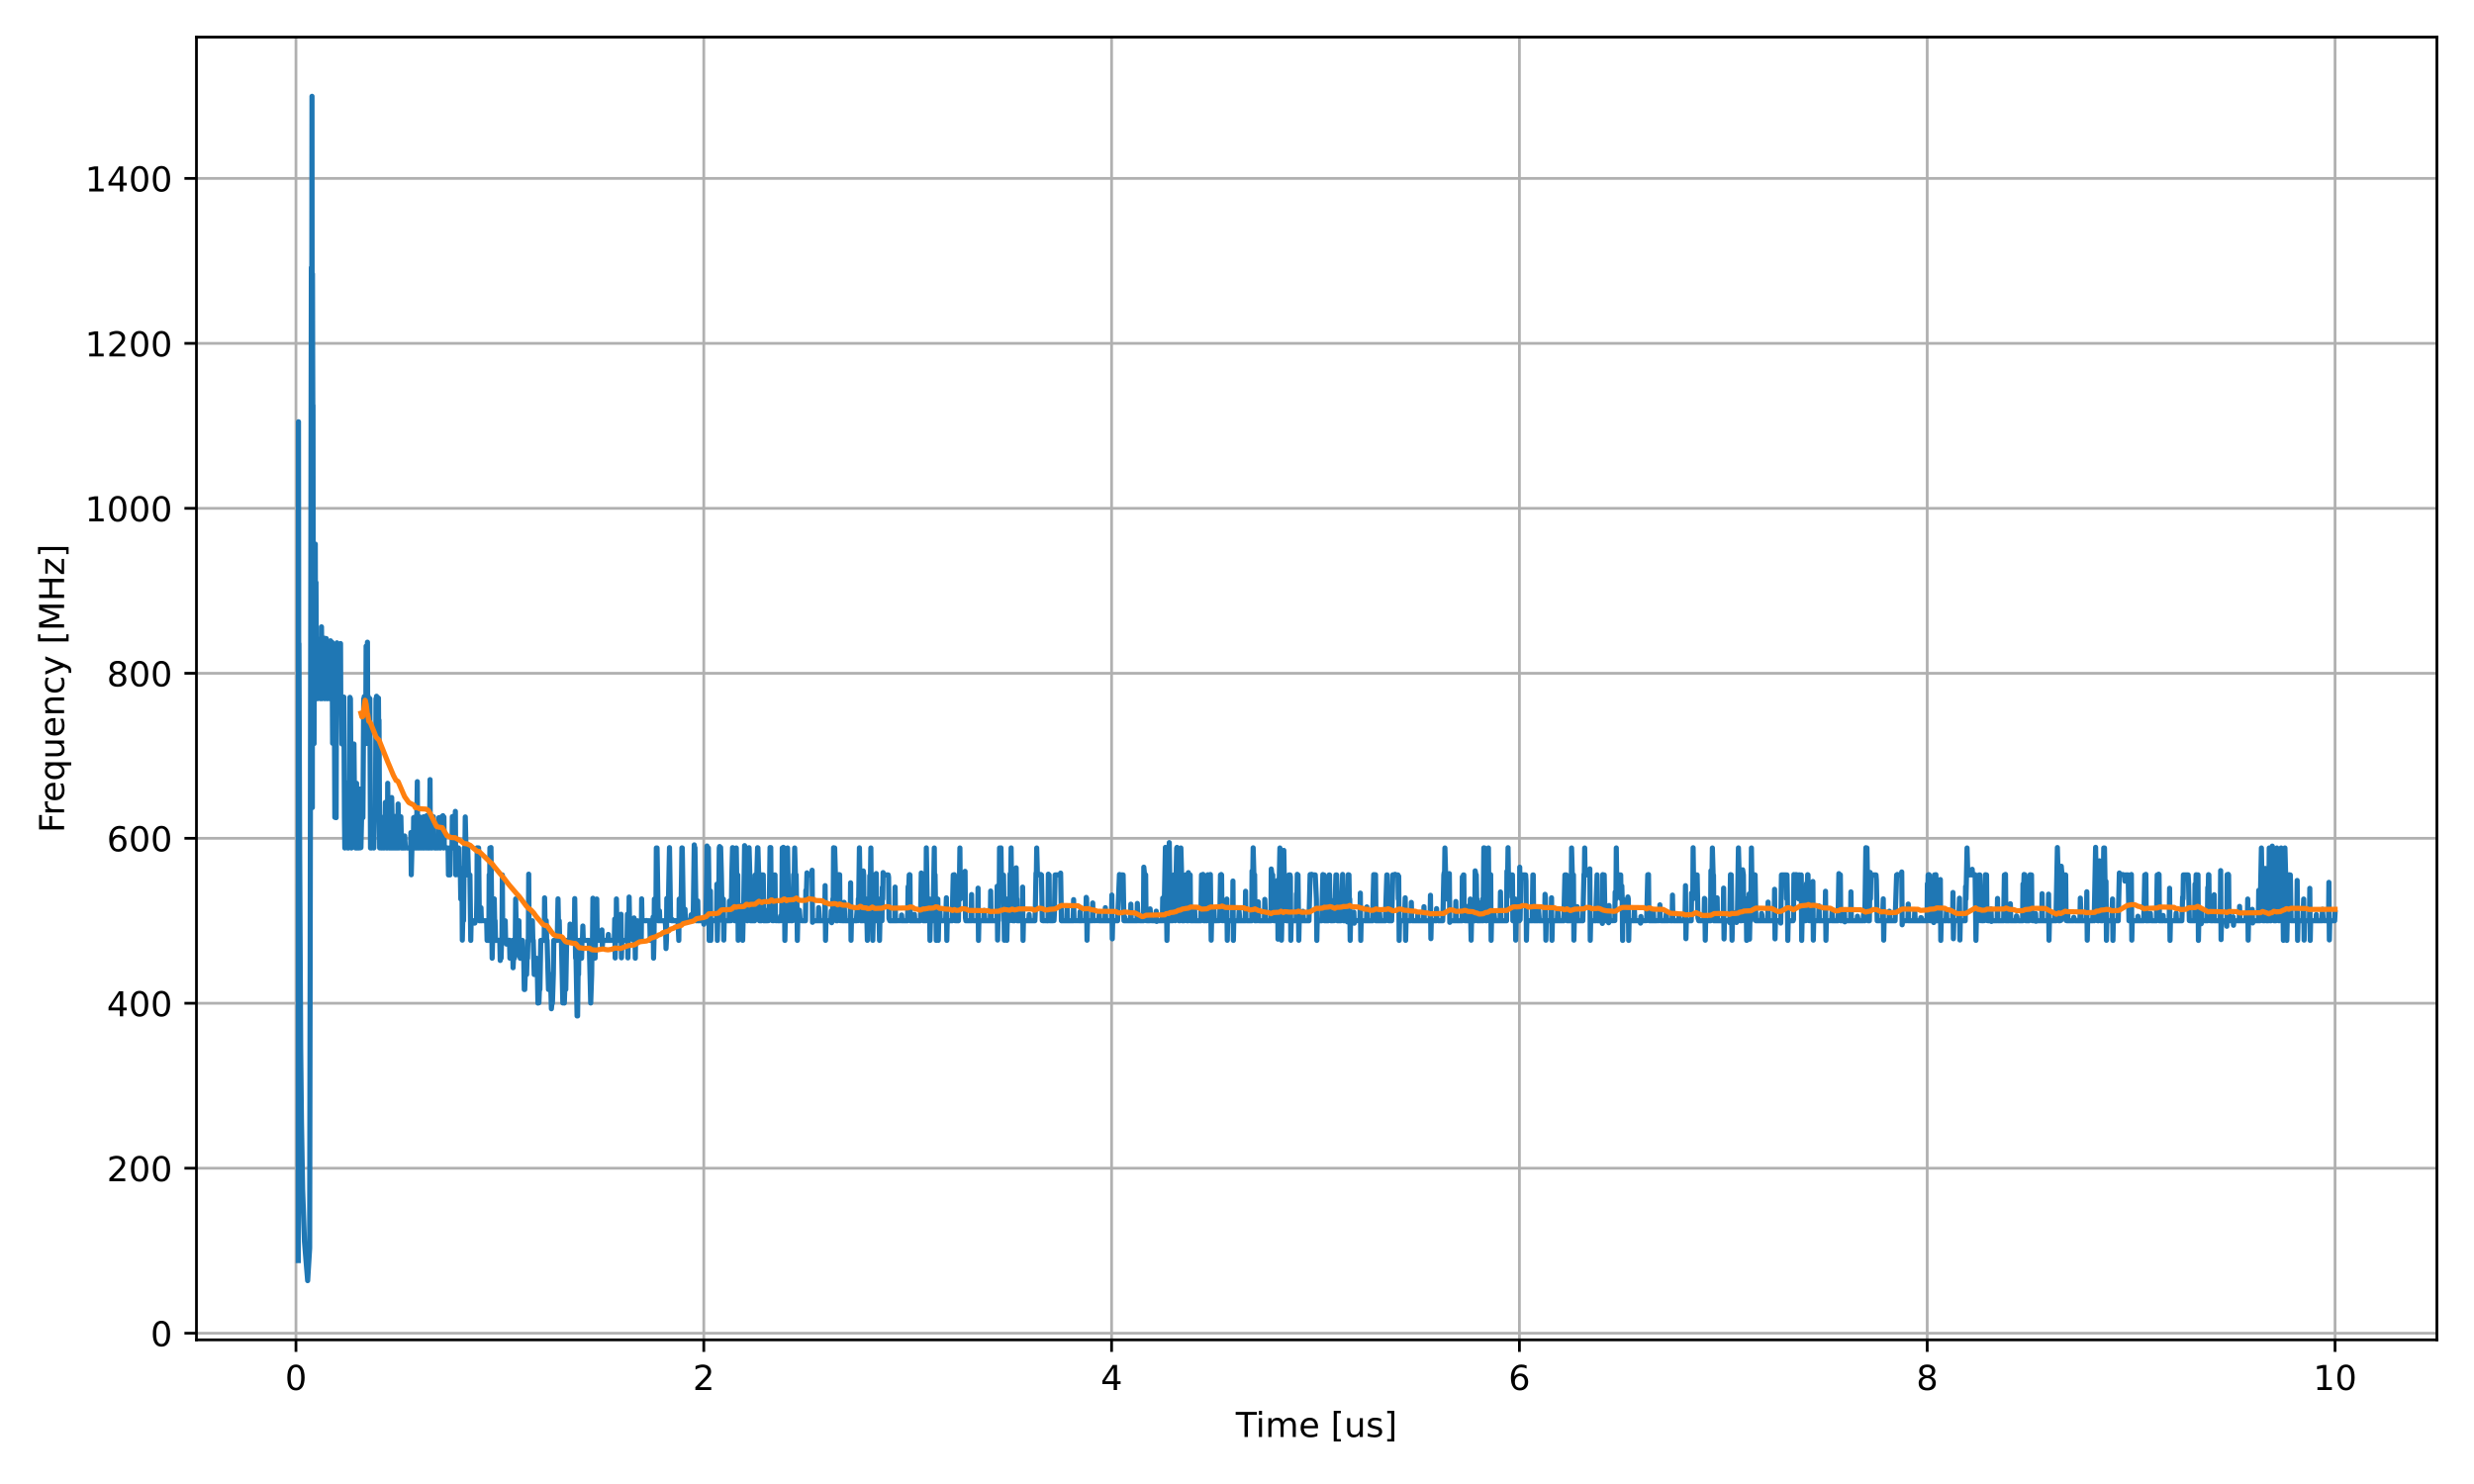 <?xml version="1.0" encoding="UTF-8"?>
<svg xmlns="http://www.w3.org/2000/svg" xmlns:xlink="http://www.w3.org/1999/xlink" width="720pt" height="432pt" viewBox="0 0 720 432" version="1.2">
<defs>
<g>
<symbol overflow="visible" id="glyph0-0">
<path style="stroke:none;" d="M 3.18 -6.641 C 2.672 -6.641 2.289 -6.391 2.031 -5.891 C 1.77 -5.391 1.648 -4.641 1.648 -3.641 C 1.648 -2.641 1.77 -1.891 2.031 -1.391 C 2.289 -0.891 2.672 -0.641 3.18 -0.641 C 3.691 -0.641 4.07 -0.891 4.328 -1.391 C 4.578 -1.891 4.711 -2.641 4.711 -3.641 C 4.711 -4.641 4.578 -5.391 4.328 -5.891 C 4.07 -6.391 3.691 -6.641 3.18 -6.641 Z M 3.18 -7.422 C 3.988 -7.422 4.609 -7.09 5.051 -6.449 C 5.48 -5.801 5.699 -4.859 5.699 -3.641 C 5.699 -2.41 5.48 -1.469 5.051 -0.828 C 4.609 -0.191 3.988 0.129 3.172 0.129 C 2.352 0.129 1.73 -0.191 1.301 -0.828 C 0.871 -1.469 0.66 -2.41 0.66 -3.641 C 0.66 -4.859 0.871 -5.801 1.301 -6.449 C 1.73 -7.09 2.359 -7.422 3.18 -7.422 Z M 3.18 -7.422 "/>
</symbol>
<symbol overflow="visible" id="glyph0-1">
<path style="stroke:none;" d="M 1.922 -0.828 L 5.359 -0.828 L 5.359 0 L 0.73 0 L 0.73 -0.828 C 1.102 -1.211 1.609 -1.73 2.262 -2.391 C 2.898 -3.039 3.309 -3.461 3.48 -3.648 C 3.801 -4 4.02 -4.301 4.141 -4.551 C 4.262 -4.789 4.328 -5.039 4.328 -5.281 C 4.328 -5.66 4.191 -5.98 3.922 -6.219 C 3.648 -6.461 3.301 -6.59 2.859 -6.59 C 2.551 -6.59 2.219 -6.531 1.879 -6.43 C 1.539 -6.32 1.172 -6.16 0.781 -5.941 L 0.781 -6.941 C 1.18 -7.102 1.551 -7.219 1.891 -7.301 C 2.23 -7.379 2.551 -7.422 2.84 -7.422 C 3.59 -7.422 4.191 -7.23 4.641 -6.852 C 5.09 -6.469 5.32 -5.969 5.32 -5.34 C 5.32 -5.039 5.262 -4.75 5.148 -4.488 C 5.039 -4.219 4.84 -3.898 4.539 -3.539 C 4.461 -3.441 4.199 -3.172 3.762 -2.719 C 3.32 -2.27 2.711 -1.641 1.922 -0.828 Z M 1.922 -0.828 "/>
</symbol>
<symbol overflow="visible" id="glyph0-2">
<path style="stroke:none;" d="M 3.781 -6.43 L 1.289 -2.539 L 3.781 -2.539 Z M 3.52 -7.289 L 4.762 -7.289 L 4.762 -2.539 L 5.801 -2.539 L 5.801 -1.719 L 4.762 -1.719 L 4.762 0 L 3.781 0 L 3.781 -1.719 L 0.488 -1.719 L 0.488 -2.672 Z M 3.52 -7.289 "/>
</symbol>
<symbol overflow="visible" id="glyph0-3">
<path style="stroke:none;" d="M 3.301 -4.039 C 2.859 -4.039 2.512 -3.879 2.25 -3.578 C 1.988 -3.281 1.859 -2.859 1.859 -2.34 C 1.859 -1.809 1.988 -1.391 2.25 -1.09 C 2.512 -0.789 2.859 -0.641 3.301 -0.641 C 3.738 -0.641 4.09 -0.789 4.352 -1.09 C 4.609 -1.391 4.738 -1.809 4.738 -2.34 C 4.738 -2.859 4.609 -3.281 4.352 -3.578 C 4.09 -3.879 3.738 -4.039 3.301 -4.039 Z M 5.262 -7.129 L 5.262 -6.23 C 5.012 -6.352 4.762 -6.441 4.512 -6.5 C 4.25 -6.559 4 -6.59 3.762 -6.59 C 3.102 -6.59 2.602 -6.371 2.262 -5.93 C 1.922 -5.488 1.719 -4.82 1.68 -3.941 C 1.871 -4.219 2.109 -4.441 2.398 -4.59 C 2.691 -4.738 3.012 -4.82 3.359 -4.82 C 4.09 -4.82 4.672 -4.59 5.09 -4.148 C 5.512 -3.711 5.73 -3.102 5.73 -2.34 C 5.73 -1.59 5.5 -0.988 5.059 -0.539 C 4.621 -0.09 4.031 0.129 3.301 0.129 C 2.461 0.129 1.809 -0.191 1.371 -0.828 C 0.922 -1.469 0.699 -2.41 0.699 -3.641 C 0.699 -4.789 0.969 -5.711 1.52 -6.391 C 2.059 -7.07 2.801 -7.422 3.719 -7.422 C 3.961 -7.422 4.211 -7.391 4.469 -7.352 C 4.719 -7.301 4.98 -7.23 5.262 -7.129 Z M 5.262 -7.129 "/>
</symbol>
<symbol overflow="visible" id="glyph0-4">
<path style="stroke:none;" d="M 3.18 -3.461 C 2.711 -3.461 2.34 -3.328 2.07 -3.078 C 1.801 -2.828 1.672 -2.488 1.672 -2.051 C 1.672 -1.609 1.801 -1.262 2.07 -1.012 C 2.34 -0.762 2.711 -0.641 3.18 -0.641 C 3.641 -0.641 4.012 -0.762 4.281 -1.02 C 4.551 -1.27 4.691 -1.609 4.691 -2.051 C 4.691 -2.488 4.551 -2.828 4.289 -3.078 C 4.02 -3.328 3.648 -3.461 3.18 -3.461 Z M 2.191 -3.879 C 1.77 -3.98 1.441 -4.18 1.199 -4.469 C 0.961 -4.762 0.852 -5.109 0.852 -5.531 C 0.852 -6.109 1.051 -6.57 1.469 -6.91 C 1.879 -7.25 2.449 -7.422 3.18 -7.422 C 3.898 -7.422 4.469 -7.25 4.891 -6.91 C 5.301 -6.57 5.512 -6.109 5.512 -5.531 C 5.512 -5.109 5.391 -4.762 5.148 -4.469 C 4.91 -4.18 4.59 -3.98 4.172 -3.879 C 4.641 -3.77 5.012 -3.551 5.281 -3.23 C 5.539 -2.91 5.68 -2.512 5.68 -2.051 C 5.68 -1.34 5.461 -0.801 5.031 -0.43 C 4.59 -0.051 3.969 0.129 3.172 0.129 C 2.371 0.129 1.75 -0.051 1.32 -0.43 C 0.891 -0.801 0.68 -1.34 0.68 -2.051 C 0.68 -2.512 0.809 -2.91 1.078 -3.23 C 1.34 -3.551 1.711 -3.77 2.191 -3.879 Z M 1.828 -5.441 C 1.828 -5.059 1.941 -4.762 2.18 -4.551 C 2.422 -4.34 2.75 -4.238 3.18 -4.238 C 3.602 -4.238 3.93 -4.34 4.172 -4.551 C 4.41 -4.762 4.531 -5.059 4.531 -5.441 C 4.531 -5.82 4.41 -6.109 4.172 -6.32 C 3.93 -6.531 3.602 -6.641 3.18 -6.641 C 2.75 -6.641 2.422 -6.531 2.18 -6.32 C 1.941 -6.109 1.828 -5.82 1.828 -5.441 Z M 1.828 -5.441 "/>
</symbol>
<symbol overflow="visible" id="glyph0-5">
<path style="stroke:none;" d="M 1.238 -0.828 L 2.852 -0.828 L 2.852 -6.391 L 1.102 -6.039 L 1.102 -6.941 L 2.84 -7.289 L 3.828 -7.289 L 3.828 -0.828 L 5.441 -0.828 L 5.441 0 L 1.238 0 Z M 1.238 -0.828 "/>
</symbol>
<symbol overflow="visible" id="glyph0-6">
<path style="stroke:none;" d="M -0.02 -7.289 L 6.141 -7.289 L 6.141 -6.461 L 3.551 -6.461 L 3.551 0 L 2.559 0 L 2.559 -6.461 L -0.02 -6.461 Z M -0.02 -7.289 "/>
</symbol>
<symbol overflow="visible" id="glyph0-7">
<path style="stroke:none;" d="M 0.941 -5.469 L 1.84 -5.469 L 1.84 0 L 0.941 0 Z M 0.941 -7.602 L 1.84 -7.602 L 1.84 -6.461 L 0.941 -6.461 Z M 0.941 -7.602 "/>
</symbol>
<symbol overflow="visible" id="glyph0-8">
<path style="stroke:none;" d="M 5.199 -4.422 C 5.422 -4.82 5.691 -5.109 6 -5.309 C 6.309 -5.5 6.68 -5.602 7.109 -5.602 C 7.672 -5.602 8.109 -5.398 8.422 -5 C 8.73 -4.602 8.891 -4.031 8.891 -3.301 L 8.891 0 L 7.988 0 L 7.988 -3.27 C 7.988 -3.789 7.891 -4.18 7.711 -4.441 C 7.52 -4.691 7.238 -4.82 6.859 -4.82 C 6.391 -4.82 6.02 -4.66 5.75 -4.352 C 5.48 -4.039 5.352 -3.621 5.352 -3.09 L 5.352 0 L 4.449 0 L 4.449 -3.27 C 4.449 -3.789 4.352 -4.18 4.172 -4.441 C 3.98 -4.691 3.691 -4.82 3.309 -4.82 C 2.852 -4.82 2.48 -4.66 2.211 -4.352 C 1.941 -4.039 1.809 -3.621 1.809 -3.09 L 1.809 0 L 0.91 0 L 0.91 -5.469 L 1.809 -5.469 L 1.809 -4.621 C 2.012 -4.949 2.262 -5.199 2.551 -5.359 C 2.828 -5.52 3.172 -5.602 3.57 -5.602 C 3.969 -5.602 4.301 -5.5 4.578 -5.301 C 4.859 -5.102 5.059 -4.801 5.199 -4.422 Z M 5.199 -4.422 "/>
</symbol>
<symbol overflow="visible" id="glyph0-9">
<path style="stroke:none;" d="M 5.621 -2.961 L 5.621 -2.52 L 1.488 -2.52 C 1.531 -1.898 1.711 -1.422 2.051 -1.102 C 2.379 -0.781 2.84 -0.621 3.441 -0.621 C 3.781 -0.621 4.121 -0.66 4.441 -0.738 C 4.762 -0.82 5.09 -0.949 5.41 -1.129 L 5.41 -0.281 C 5.09 -0.141 4.762 -0.031 4.422 0.031 C 4.078 0.09 3.73 0.129 3.391 0.129 C 2.512 0.129 1.82 -0.121 1.309 -0.621 C 0.801 -1.121 0.551 -1.809 0.551 -2.68 C 0.551 -3.57 0.789 -4.281 1.27 -4.809 C 1.75 -5.328 2.41 -5.602 3.23 -5.602 C 3.969 -5.602 4.551 -5.359 4.98 -4.891 C 5.398 -4.41 5.621 -3.77 5.621 -2.961 Z M 4.719 -3.219 C 4.711 -3.711 4.57 -4.102 4.309 -4.398 C 4.039 -4.691 3.68 -4.84 3.238 -4.84 C 2.738 -4.84 2.34 -4.691 2.039 -4.41 C 1.738 -4.129 1.559 -3.73 1.52 -3.219 Z M 4.719 -3.219 "/>
</symbol>
<symbol overflow="visible" id="glyph0-10">
<path style="stroke:none;" d=""/>
</symbol>
<symbol overflow="visible" id="glyph0-11">
<path style="stroke:none;" d="M 0.859 -7.602 L 2.93 -7.602 L 2.93 -6.898 L 1.762 -6.898 L 1.762 0.609 L 2.93 0.609 L 2.93 1.309 L 0.859 1.309 Z M 0.859 -7.602 "/>
</symbol>
<symbol overflow="visible" id="glyph0-12">
<path style="stroke:none;" d="M 0.852 -2.16 L 0.852 -5.469 L 1.75 -5.469 L 1.75 -2.191 C 1.75 -1.672 1.852 -1.289 2.051 -1.031 C 2.25 -0.77 2.551 -0.641 2.961 -0.641 C 3.441 -0.641 3.828 -0.789 4.109 -1.102 C 4.391 -1.41 4.531 -1.828 4.531 -2.371 L 4.531 -5.469 L 5.43 -5.469 L 5.43 0 L 4.531 0 L 4.531 -0.84 C 4.309 -0.5 4.051 -0.262 3.77 -0.102 C 3.48 0.051 3.148 0.129 2.77 0.129 C 2.141 0.129 1.66 -0.059 1.34 -0.449 C 1.012 -0.828 0.852 -1.398 0.852 -2.16 Z M 3.109 -5.602 Z M 3.109 -5.602 "/>
</symbol>
<symbol overflow="visible" id="glyph0-13">
<path style="stroke:none;" d="M 4.43 -5.309 L 4.43 -4.461 C 4.172 -4.578 3.91 -4.68 3.641 -4.75 C 3.359 -4.809 3.078 -4.852 2.789 -4.852 C 2.34 -4.852 2 -4.781 1.781 -4.641 C 1.559 -4.5 1.449 -4.301 1.449 -4.031 C 1.449 -3.82 1.531 -3.66 1.691 -3.539 C 1.852 -3.422 2.172 -3.301 2.648 -3.199 L 2.961 -3.129 C 3.602 -2.988 4.051 -2.789 4.32 -2.551 C 4.578 -2.301 4.719 -1.949 4.719 -1.512 C 4.719 -1 4.52 -0.602 4.121 -0.309 C 3.719 -0.012 3.16 0.129 2.461 0.129 C 2.16 0.129 1.859 0.102 1.539 0.051 C 1.219 0 0.891 -0.078 0.539 -0.199 L 0.539 -1.129 C 0.871 -0.949 1.199 -0.82 1.52 -0.738 C 1.84 -0.648 2.16 -0.609 2.48 -0.609 C 2.898 -0.609 3.23 -0.68 3.461 -0.82 C 3.68 -0.961 3.801 -1.172 3.801 -1.441 C 3.801 -1.68 3.711 -1.871 3.551 -2 C 3.391 -2.129 3.031 -2.262 2.469 -2.379 L 2.16 -2.449 C 1.602 -2.57 1.191 -2.75 0.949 -2.988 C 0.699 -3.23 0.578 -3.559 0.578 -3.988 C 0.578 -4.5 0.762 -4.898 1.121 -5.18 C 1.48 -5.461 2 -5.602 2.68 -5.602 C 3.012 -5.602 3.32 -5.57 3.621 -5.52 C 3.91 -5.469 4.18 -5.398 4.43 -5.309 Z M 4.43 -5.309 "/>
</symbol>
<symbol overflow="visible" id="glyph0-14">
<path style="stroke:none;" d="M 3.039 -7.602 L 3.039 1.309 L 0.969 1.309 L 0.969 0.609 L 2.141 0.609 L 2.141 -6.898 L 0.969 -6.898 L 0.969 -7.602 Z M 3.039 -7.602 "/>
</symbol>
<symbol overflow="visible" id="glyph1-0">
<path style="stroke:none;" d="M -7.289 -0.98 L -7.289 -5.172 L -6.461 -5.172 L -6.461 -1.969 L -4.309 -1.969 L -4.309 -4.859 L -3.48 -4.859 L -3.48 -1.969 L 0 -1.969 L 0 -0.98 Z M -7.289 -0.98 "/>
</symbol>
<symbol overflow="visible" id="glyph1-1">
<path style="stroke:none;" d="M -4.629 -4.109 C -4.691 -4.012 -4.73 -3.898 -4.762 -3.781 C -4.781 -3.66 -4.801 -3.531 -4.801 -3.391 C -4.801 -2.879 -4.629 -2.488 -4.301 -2.219 C -3.969 -1.941 -3.5 -1.809 -2.879 -1.809 L 0 -1.809 L 0 -0.91 L -5.469 -0.91 L -5.469 -1.809 L -4.621 -1.809 C -4.949 -1.988 -5.199 -2.238 -5.359 -2.539 C -5.52 -2.84 -5.602 -3.211 -5.602 -3.648 C -5.602 -3.711 -5.59 -3.781 -5.59 -3.859 C -5.578 -3.93 -5.57 -4.012 -5.551 -4.109 Z M -4.629 -4.109 "/>
</symbol>
<symbol overflow="visible" id="glyph1-2">
<path style="stroke:none;" d="M -2.961 -5.621 L -2.52 -5.621 L -2.52 -1.488 C -1.898 -1.531 -1.422 -1.711 -1.102 -2.051 C -0.781 -2.379 -0.621 -2.84 -0.621 -3.441 C -0.621 -3.781 -0.66 -4.121 -0.738 -4.441 C -0.82 -4.762 -0.949 -5.09 -1.129 -5.41 L -0.281 -5.41 C -0.141 -5.09 -0.031 -4.762 0.031 -4.422 C 0.09 -4.078 0.129 -3.73 0.129 -3.391 C 0.129 -2.512 -0.121 -1.82 -0.621 -1.309 C -1.121 -0.801 -1.809 -0.551 -2.68 -0.551 C -3.57 -0.551 -4.281 -0.789 -4.809 -1.27 C -5.328 -1.75 -5.602 -2.41 -5.602 -3.23 C -5.602 -3.969 -5.359 -4.551 -4.891 -4.98 C -4.41 -5.398 -3.77 -5.621 -2.961 -5.621 Z M -3.219 -4.719 C -3.711 -4.711 -4.102 -4.57 -4.398 -4.309 C -4.691 -4.039 -4.84 -3.68 -4.84 -3.238 C -4.84 -2.738 -4.691 -2.34 -4.41 -2.039 C -4.129 -1.738 -3.73 -1.559 -3.219 -1.52 Z M -3.219 -4.719 "/>
</symbol>
<symbol overflow="visible" id="glyph1-3">
<path style="stroke:none;" d="M -2.73 -1.48 C -2.07 -1.48 -1.551 -1.609 -1.172 -1.879 C -0.789 -2.148 -0.609 -2.52 -0.609 -3 C -0.609 -3.48 -0.789 -3.852 -1.172 -4.129 C -1.551 -4.398 -2.07 -4.539 -2.73 -4.539 C -3.391 -4.539 -3.898 -4.398 -4.281 -4.129 C -4.66 -3.852 -4.852 -3.48 -4.852 -3 C -4.852 -2.52 -4.66 -2.148 -4.281 -1.879 C -3.898 -1.609 -3.391 -1.48 -2.73 -1.48 Z M -0.82 -4.539 C -0.488 -4.352 -0.25 -4.109 -0.102 -3.82 C 0.051 -3.531 0.129 -3.191 0.129 -2.789 C 0.129 -2.129 -0.129 -1.59 -0.648 -1.172 C -1.172 -0.75 -1.871 -0.551 -2.73 -0.551 C -3.59 -0.551 -4.281 -0.75 -4.809 -1.172 C -5.328 -1.59 -5.602 -2.129 -5.602 -2.789 C -5.602 -3.191 -5.52 -3.531 -5.359 -3.82 C -5.199 -4.109 -4.961 -4.352 -4.641 -4.539 L -5.469 -4.539 L -5.469 -5.441 L 2.07 -5.441 L 2.07 -4.539 Z M -0.82 -4.539 "/>
</symbol>
<symbol overflow="visible" id="glyph1-4">
<path style="stroke:none;" d="M -2.16 -0.852 L -5.469 -0.852 L -5.469 -1.75 L -2.191 -1.75 C -1.672 -1.75 -1.289 -1.852 -1.031 -2.051 C -0.77 -2.25 -0.641 -2.551 -0.641 -2.961 C -0.641 -3.441 -0.789 -3.828 -1.102 -4.109 C -1.41 -4.391 -1.828 -4.531 -2.371 -4.531 L -5.469 -4.531 L -5.469 -5.43 L 0 -5.43 L 0 -4.531 L -0.84 -4.531 C -0.5 -4.309 -0.262 -4.051 -0.102 -3.77 C 0.051 -3.48 0.129 -3.148 0.129 -2.77 C 0.129 -2.141 -0.059 -1.66 -0.449 -1.34 C -0.828 -1.012 -1.398 -0.852 -2.16 -0.852 Z M -5.602 -3.109 Z M -5.602 -3.109 "/>
</symbol>
<symbol overflow="visible" id="glyph1-5">
<path style="stroke:none;" d="M -3.301 -5.488 L 0 -5.488 L 0 -4.59 L -3.27 -4.59 C -3.789 -4.59 -4.172 -4.48 -4.43 -4.281 C -4.691 -4.078 -4.82 -3.781 -4.82 -3.379 C -4.82 -2.891 -4.66 -2.512 -4.352 -2.23 C -4.039 -1.949 -3.621 -1.809 -3.09 -1.809 L 0 -1.809 L 0 -0.91 L -5.469 -0.91 L -5.469 -1.809 L -4.621 -1.809 C -4.941 -2.02 -5.191 -2.27 -5.352 -2.57 C -5.512 -2.859 -5.602 -3.199 -5.602 -3.578 C -5.602 -4.199 -5.398 -4.68 -5.012 -5 C -4.621 -5.32 -4.051 -5.488 -3.301 -5.488 Z M -3.301 -5.488 "/>
</symbol>
<symbol overflow="visible" id="glyph1-6">
<path style="stroke:none;" d="M -5.262 -4.879 L -4.422 -4.879 C -4.559 -4.621 -4.66 -4.371 -4.73 -4.109 C -4.801 -3.852 -4.84 -3.602 -4.84 -3.34 C -4.84 -2.762 -4.648 -2.301 -4.281 -1.98 C -3.91 -1.66 -3.391 -1.5 -2.73 -1.5 C -2.059 -1.5 -1.539 -1.66 -1.172 -1.98 C -0.801 -2.301 -0.621 -2.762 -0.621 -3.34 C -0.621 -3.602 -0.648 -3.852 -0.719 -4.109 C -0.789 -4.371 -0.898 -4.621 -1.039 -4.879 L -0.211 -4.879 C -0.09 -4.621 0 -4.359 0.051 -4.102 C 0.102 -3.828 0.129 -3.539 0.129 -3.238 C 0.129 -2.422 -0.121 -1.762 -0.641 -1.281 C -1.148 -0.789 -1.852 -0.551 -2.73 -0.551 C -3.621 -0.551 -4.32 -0.789 -4.828 -1.281 C -5.34 -1.77 -5.602 -2.441 -5.602 -3.301 C -5.602 -3.578 -5.57 -3.852 -5.512 -4.109 C -5.449 -4.371 -5.371 -4.629 -5.262 -4.879 Z M -5.262 -4.879 "/>
</symbol>
<symbol overflow="visible" id="glyph1-7">
<path style="stroke:none;" d="M 0.5 -3.219 C 1.141 -2.961 1.57 -2.711 1.77 -2.469 C 1.969 -2.23 2.07 -1.91 2.07 -1.512 L 2.07 -0.789 L 1.32 -0.789 L 1.32 -1.32 C 1.32 -1.559 1.262 -1.75 1.141 -1.891 C 1.02 -2.031 0.75 -2.18 0.309 -2.352 L -0.09 -2.512 L -5.469 -0.301 L -5.469 -1.25 L -1.191 -2.961 L -5.469 -4.672 L -5.469 -5.621 Z M 0.5 -3.219 "/>
</symbol>
<symbol overflow="visible" id="glyph1-8">
<path style="stroke:none;" d=""/>
</symbol>
<symbol overflow="visible" id="glyph1-9">
<path style="stroke:none;" d="M -7.602 -0.859 L -7.602 -2.93 L -6.898 -2.93 L -6.898 -1.762 L 0.609 -1.762 L 0.609 -2.93 L 1.309 -2.93 L 1.309 -0.859 Z M -7.602 -0.859 "/>
</symbol>
<symbol overflow="visible" id="glyph1-10">
<path style="stroke:none;" d="M -7.289 -0.98 L -7.289 -2.449 L -2.328 -4.309 L -7.289 -6.18 L -7.289 -7.648 L 0 -7.648 L 0 -6.691 L -6.398 -6.691 L -1.398 -4.809 L -1.398 -3.82 L -6.398 -1.941 L 0 -1.941 L 0 -0.98 Z M -7.289 -0.98 "/>
</symbol>
<symbol overflow="visible" id="glyph1-11">
<path style="stroke:none;" d="M -7.289 -0.98 L -7.289 -1.969 L -4.301 -1.969 L -4.301 -5.551 L -7.289 -5.551 L -7.289 -6.539 L 0 -6.539 L 0 -5.551 L -3.469 -5.551 L -3.469 -1.969 L 0 -1.969 L 0 -0.98 Z M -7.289 -0.98 "/>
</symbol>
<symbol overflow="visible" id="glyph1-12">
<path style="stroke:none;" d="M -5.469 -0.551 L -5.469 -4.82 L -4.648 -4.82 L -0.719 -1.441 L -0.719 -4.82 L 0 -4.82 L 0 -0.43 L -0.82 -0.43 L -4.75 -3.809 L -4.75 -0.551 Z M -5.469 -0.551 "/>
</symbol>
<symbol overflow="visible" id="glyph1-13">
<path style="stroke:none;" d="M -7.602 -3.039 L 1.309 -3.039 L 1.309 -0.969 L 0.609 -0.969 L 0.609 -2.141 L -6.898 -2.141 L -6.898 -0.969 L -7.602 -0.969 Z M -7.602 -3.039 "/>
</symbol>
</g>
<clipPath id="clip1">
  <path d="M 85 10.801 L 87 10.801 L 87 390.039 L 85 390.039 Z M 85 10.801 "/>
</clipPath>
<clipPath id="clip2">
  <path d="M 204 10.801 L 206 10.801 L 206 390.039 L 204 390.039 Z M 204 10.801 "/>
</clipPath>
<clipPath id="clip3">
  <path d="M 322 10.801 L 325 10.801 L 325 390.039 L 322 390.039 Z M 322 10.801 "/>
</clipPath>
<clipPath id="clip4">
  <path d="M 441 10.801 L 443 10.801 L 443 390.039 L 441 390.039 Z M 441 10.801 "/>
</clipPath>
<clipPath id="clip5">
  <path d="M 560 10.801 L 562 10.801 L 562 390.039 L 560 390.039 Z M 560 10.801 "/>
</clipPath>
<clipPath id="clip6">
  <path d="M 678 10.801 L 681 10.801 L 681 390.039 L 678 390.039 Z M 678 10.801 "/>
</clipPath>
<clipPath id="clip7">
  <path d="M 57.172 387 L 709.199 387 L 709.199 389 L 57.172 389 Z M 57.172 387 "/>
</clipPath>
<clipPath id="clip8">
  <path d="M 57.172 339 L 709.199 339 L 709.199 341 L 57.172 341 Z M 57.172 339 "/>
</clipPath>
<clipPath id="clip9">
  <path d="M 57.172 291 L 709.199 291 L 709.199 293 L 57.172 293 Z M 57.172 291 "/>
</clipPath>
<clipPath id="clip10">
  <path d="M 57.172 243 L 709.199 243 L 709.199 245 L 57.172 245 Z M 57.172 243 "/>
</clipPath>
<clipPath id="clip11">
  <path d="M 57.172 195 L 709.199 195 L 709.199 197 L 57.172 197 Z M 57.172 195 "/>
</clipPath>
<clipPath id="clip12">
  <path d="M 57.172 147 L 709.199 147 L 709.199 149 L 57.172 149 Z M 57.172 147 "/>
</clipPath>
<clipPath id="clip13">
  <path d="M 57.172 99 L 709.199 99 L 709.199 101 L 57.172 101 Z M 57.172 99 "/>
</clipPath>
<clipPath id="clip14">
  <path d="M 57.172 51 L 709.199 51 L 709.199 53 L 57.172 53 Z M 57.172 51 "/>
</clipPath>
</defs>
<g id="surface1">
<rect x="0" y="0" width="720" height="432" style="fill:rgb(100%,100%,100%);fill-opacity:1;stroke:none;"/>
<path style=" stroke:none;fill-rule:nonzero;fill:rgb(100%,100%,100%);fill-opacity:1;" d="M 57.172 390.039 L 709.199 390.039 L 709.199 10.801 L 57.172 10.801 Z M 57.172 390.039 "/>
<g clip-path="url(#clip1)" clip-rule="nonzero">
<path style="fill:none;stroke-width:0.8;stroke-linecap:square;stroke-linejoin:round;stroke:rgb(69.019%,69.019%,69.019%);stroke-opacity:1;stroke-miterlimit:10;" d="M 86.133 41.961 L 86.133 421.199 " transform="matrix(1,0,0,-1,0,432)"/>
</g>
<path style="fill:none;stroke-width:0.8;stroke-linecap:butt;stroke-linejoin:round;stroke:rgb(0%,0%,0%);stroke-opacity:1;stroke-miterlimit:10;" d="M 86.133 41.961 L 86.133 38.461 " transform="matrix(1,0,0,-1,0,432)"/>
<g style="fill:rgb(0%,0%,0%);fill-opacity:1;">
  <use xlink:href="#glyph0-0" x="82.953" y="404.634"/>
</g>
<g clip-path="url(#clip2)" clip-rule="nonzero">
<path style="fill:none;stroke-width:0.8;stroke-linecap:square;stroke-linejoin:round;stroke:rgb(69.019%,69.019%,69.019%);stroke-opacity:1;stroke-miterlimit:10;" d="M 204.82 41.961 L 204.82 421.199 " transform="matrix(1,0,0,-1,0,432)"/>
</g>
<path style="fill:none;stroke-width:0.8;stroke-linecap:butt;stroke-linejoin:round;stroke:rgb(0%,0%,0%);stroke-opacity:1;stroke-miterlimit:10;" d="M 204.82 41.961 L 204.82 38.461 " transform="matrix(1,0,0,-1,0,432)"/>
<g style="fill:rgb(0%,0%,0%);fill-opacity:1;">
  <use xlink:href="#glyph0-1" x="201.639" y="404.634"/>
</g>
<g clip-path="url(#clip3)" clip-rule="nonzero">
<path style="fill:none;stroke-width:0.8;stroke-linecap:square;stroke-linejoin:round;stroke:rgb(69.019%,69.019%,69.019%);stroke-opacity:1;stroke-miterlimit:10;" d="M 323.504 41.961 L 323.504 421.199 " transform="matrix(1,0,0,-1,0,432)"/>
</g>
<path style="fill:none;stroke-width:0.8;stroke-linecap:butt;stroke-linejoin:round;stroke:rgb(0%,0%,0%);stroke-opacity:1;stroke-miterlimit:10;" d="M 323.504 41.961 L 323.504 38.461 " transform="matrix(1,0,0,-1,0,432)"/>
<g style="fill:rgb(0%,0%,0%);fill-opacity:1;">
  <use xlink:href="#glyph0-2" x="320.325" y="404.634"/>
</g>
<g clip-path="url(#clip4)" clip-rule="nonzero">
<path style="fill:none;stroke-width:0.8;stroke-linecap:square;stroke-linejoin:round;stroke:rgb(69.019%,69.019%,69.019%);stroke-opacity:1;stroke-miterlimit:10;" d="M 442.191 41.961 L 442.191 421.199 " transform="matrix(1,0,0,-1,0,432)"/>
</g>
<path style="fill:none;stroke-width:0.8;stroke-linecap:butt;stroke-linejoin:round;stroke:rgb(0%,0%,0%);stroke-opacity:1;stroke-miterlimit:10;" d="M 442.191 41.961 L 442.191 38.461 " transform="matrix(1,0,0,-1,0,432)"/>
<g style="fill:rgb(0%,0%,0%);fill-opacity:1;">
  <use xlink:href="#glyph0-3" x="439.011" y="404.634"/>
</g>
<g clip-path="url(#clip5)" clip-rule="nonzero">
<path style="fill:none;stroke-width:0.8;stroke-linecap:square;stroke-linejoin:round;stroke:rgb(69.019%,69.019%,69.019%);stroke-opacity:1;stroke-miterlimit:10;" d="M 560.875 41.961 L 560.875 421.199 " transform="matrix(1,0,0,-1,0,432)"/>
</g>
<path style="fill:none;stroke-width:0.8;stroke-linecap:butt;stroke-linejoin:round;stroke:rgb(0%,0%,0%);stroke-opacity:1;stroke-miterlimit:10;" d="M 560.875 41.961 L 560.875 38.461 " transform="matrix(1,0,0,-1,0,432)"/>
<g style="fill:rgb(0%,0%,0%);fill-opacity:1;">
  <use xlink:href="#glyph0-4" x="557.697" y="404.634"/>
</g>
<g clip-path="url(#clip6)" clip-rule="nonzero">
<path style="fill:none;stroke-width:0.8;stroke-linecap:square;stroke-linejoin:round;stroke:rgb(69.019%,69.019%,69.019%);stroke-opacity:1;stroke-miterlimit:10;" d="M 679.562 41.961 L 679.562 421.199 " transform="matrix(1,0,0,-1,0,432)"/>
</g>
<path style="fill:none;stroke-width:0.8;stroke-linecap:butt;stroke-linejoin:round;stroke:rgb(0%,0%,0%);stroke-opacity:1;stroke-miterlimit:10;" d="M 679.562 41.961 L 679.562 38.461 " transform="matrix(1,0,0,-1,0,432)"/>
<g style="fill:rgb(0%,0%,0%);fill-opacity:1;">
  <use xlink:href="#glyph0-5" x="673.203" y="404.634"/>
  <use xlink:href="#glyph0-0" x="679.563" y="404.634"/>
</g>
<g style="fill:rgb(0%,0%,0%);fill-opacity:1;">
  <use xlink:href="#glyph0-6" x="359.63" y="418.306"/>
</g>
<g style="fill:rgb(0%,0%,0%);fill-opacity:1;">
  <use xlink:href="#glyph0-7" x="365.443" y="418.306"/>
  <use xlink:href="#glyph0-8" x="368.223" y="418.306"/>
  <use xlink:href="#glyph0-9" x="377.963" y="418.306"/>
  <use xlink:href="#glyph0-10" x="384.113" y="418.306"/>
  <use xlink:href="#glyph0-11" x="387.293" y="418.306"/>
  <use xlink:href="#glyph0-12" x="391.193" y="418.306"/>
  <use xlink:href="#glyph0-13" x="397.533" y="418.306"/>
  <use xlink:href="#glyph0-14" x="402.743" y="418.306"/>
</g>
<g clip-path="url(#clip7)" clip-rule="nonzero">
<path style="fill:none;stroke-width:0.8;stroke-linecap:square;stroke-linejoin:round;stroke:rgb(69.019%,69.019%,69.019%);stroke-opacity:1;stroke-miterlimit:10;" d="M 57.172 43.902 L 709.199 43.902 " transform="matrix(1,0,0,-1,0,432)"/>
</g>
<path style="fill:none;stroke-width:0.8;stroke-linecap:butt;stroke-linejoin:round;stroke:rgb(0%,0%,0%);stroke-opacity:1;stroke-miterlimit:10;" d="M 57.172 43.902 L 53.672 43.902 " transform="matrix(1,0,0,-1,0,432)"/>
<g style="fill:rgb(0%,0%,0%);fill-opacity:1;">
  <use xlink:href="#glyph0-0" x="43.811" y="391.893"/>
</g>
<g clip-path="url(#clip8)" clip-rule="nonzero">
<path style="fill:none;stroke-width:0.8;stroke-linecap:square;stroke-linejoin:round;stroke:rgb(69.019%,69.019%,69.019%);stroke-opacity:1;stroke-miterlimit:10;" d="M 57.172 91.926 L 709.199 91.926 " transform="matrix(1,0,0,-1,0,432)"/>
</g>
<path style="fill:none;stroke-width:0.8;stroke-linecap:butt;stroke-linejoin:round;stroke:rgb(0%,0%,0%);stroke-opacity:1;stroke-miterlimit:10;" d="M 57.172 91.926 L 53.672 91.926 " transform="matrix(1,0,0,-1,0,432)"/>
<g style="fill:rgb(0%,0%,0%);fill-opacity:1;">
  <use xlink:href="#glyph0-1" x="31.092" y="343.869"/>
  <use xlink:href="#glyph0-0" x="37.452" y="343.869"/>
  <use xlink:href="#glyph0-0" x="43.812" y="343.869"/>
</g>
<g clip-path="url(#clip9)" clip-rule="nonzero">
<path style="fill:none;stroke-width:0.8;stroke-linecap:square;stroke-linejoin:round;stroke:rgb(69.019%,69.019%,69.019%);stroke-opacity:1;stroke-miterlimit:10;" d="M 57.172 139.949 L 709.199 139.949 " transform="matrix(1,0,0,-1,0,432)"/>
</g>
<path style="fill:none;stroke-width:0.8;stroke-linecap:butt;stroke-linejoin:round;stroke:rgb(0%,0%,0%);stroke-opacity:1;stroke-miterlimit:10;" d="M 57.172 139.949 L 53.672 139.949 " transform="matrix(1,0,0,-1,0,432)"/>
<g style="fill:rgb(0%,0%,0%);fill-opacity:1;">
  <use xlink:href="#glyph0-2" x="31.092" y="295.846"/>
  <use xlink:href="#glyph0-0" x="37.452" y="295.846"/>
  <use xlink:href="#glyph0-0" x="43.812" y="295.846"/>
</g>
<g clip-path="url(#clip10)" clip-rule="nonzero">
<path style="fill:none;stroke-width:0.8;stroke-linecap:square;stroke-linejoin:round;stroke:rgb(69.019%,69.019%,69.019%);stroke-opacity:1;stroke-miterlimit:10;" d="M 57.172 187.973 L 709.199 187.973 " transform="matrix(1,0,0,-1,0,432)"/>
</g>
<path style="fill:none;stroke-width:0.8;stroke-linecap:butt;stroke-linejoin:round;stroke:rgb(0%,0%,0%);stroke-opacity:1;stroke-miterlimit:10;" d="M 57.172 187.973 L 53.672 187.973 " transform="matrix(1,0,0,-1,0,432)"/>
<g style="fill:rgb(0%,0%,0%);fill-opacity:1;">
  <use xlink:href="#glyph0-3" x="31.092" y="247.822"/>
  <use xlink:href="#glyph0-0" x="37.452" y="247.822"/>
  <use xlink:href="#glyph0-0" x="43.812" y="247.822"/>
</g>
<g clip-path="url(#clip11)" clip-rule="nonzero">
<path style="fill:none;stroke-width:0.8;stroke-linecap:square;stroke-linejoin:round;stroke:rgb(69.019%,69.019%,69.019%);stroke-opacity:1;stroke-miterlimit:10;" d="M 57.172 236 L 709.199 236 " transform="matrix(1,0,0,-1,0,432)"/>
</g>
<path style="fill:none;stroke-width:0.8;stroke-linecap:butt;stroke-linejoin:round;stroke:rgb(0%,0%,0%);stroke-opacity:1;stroke-miterlimit:10;" d="M 57.172 236 L 53.672 236 " transform="matrix(1,0,0,-1,0,432)"/>
<g style="fill:rgb(0%,0%,0%);fill-opacity:1;">
  <use xlink:href="#glyph0-4" x="31.092" y="199.799"/>
  <use xlink:href="#glyph0-0" x="37.452" y="199.799"/>
  <use xlink:href="#glyph0-0" x="43.812" y="199.799"/>
</g>
<g clip-path="url(#clip12)" clip-rule="nonzero">
<path style="fill:none;stroke-width:0.8;stroke-linecap:square;stroke-linejoin:round;stroke:rgb(69.019%,69.019%,69.019%);stroke-opacity:1;stroke-miterlimit:10;" d="M 57.172 284.023 L 709.199 284.023 " transform="matrix(1,0,0,-1,0,432)"/>
</g>
<path style="fill:none;stroke-width:0.8;stroke-linecap:butt;stroke-linejoin:round;stroke:rgb(0%,0%,0%);stroke-opacity:1;stroke-miterlimit:10;" d="M 57.172 284.023 L 53.672 284.023 " transform="matrix(1,0,0,-1,0,432)"/>
<g style="fill:rgb(0%,0%,0%);fill-opacity:1;">
  <use xlink:href="#glyph0-5" x="24.733" y="151.775"/>
  <use xlink:href="#glyph0-0" x="31.093" y="151.775"/>
  <use xlink:href="#glyph0-0" x="37.453" y="151.775"/>
  <use xlink:href="#glyph0-0" x="43.812" y="151.775"/>
</g>
<g clip-path="url(#clip13)" clip-rule="nonzero">
<path style="fill:none;stroke-width:0.8;stroke-linecap:square;stroke-linejoin:round;stroke:rgb(69.019%,69.019%,69.019%);stroke-opacity:1;stroke-miterlimit:10;" d="M 57.172 332.047 L 709.199 332.047 " transform="matrix(1,0,0,-1,0,432)"/>
</g>
<path style="fill:none;stroke-width:0.8;stroke-linecap:butt;stroke-linejoin:round;stroke:rgb(0%,0%,0%);stroke-opacity:1;stroke-miterlimit:10;" d="M 57.172 332.047 L 53.672 332.047 " transform="matrix(1,0,0,-1,0,432)"/>
<g style="fill:rgb(0%,0%,0%);fill-opacity:1;">
  <use xlink:href="#glyph0-5" x="24.733" y="103.752"/>
  <use xlink:href="#glyph0-1" x="31.093" y="103.752"/>
  <use xlink:href="#glyph0-0" x="37.453" y="103.752"/>
  <use xlink:href="#glyph0-0" x="43.812" y="103.752"/>
</g>
<g clip-path="url(#clip14)" clip-rule="nonzero">
<path style="fill:none;stroke-width:0.8;stroke-linecap:square;stroke-linejoin:round;stroke:rgb(69.019%,69.019%,69.019%);stroke-opacity:1;stroke-miterlimit:10;" d="M 57.172 380.07 L 709.199 380.07 " transform="matrix(1,0,0,-1,0,432)"/>
</g>
<path style="fill:none;stroke-width:0.8;stroke-linecap:butt;stroke-linejoin:round;stroke:rgb(0%,0%,0%);stroke-opacity:1;stroke-miterlimit:10;" d="M 57.172 380.07 L 53.672 380.07 " transform="matrix(1,0,0,-1,0,432)"/>
<g style="fill:rgb(0%,0%,0%);fill-opacity:1;">
  <use xlink:href="#glyph0-5" x="24.733" y="55.728"/>
  <use xlink:href="#glyph0-2" x="31.093" y="55.728"/>
  <use xlink:href="#glyph0-0" x="37.453" y="55.728"/>
  <use xlink:href="#glyph0-0" x="43.812" y="55.728"/>
</g>
<g style="fill:rgb(0%,0%,0%);fill-opacity:1;">
  <use xlink:href="#glyph1-0" x="18.654" y="242.428"/>
</g>
<g style="fill:rgb(0%,0%,0%);fill-opacity:1;">
  <use xlink:href="#glyph1-1" x="18.654" y="237.397"/>
</g>
<g style="fill:rgb(0%,0%,0%);fill-opacity:1;">
  <use xlink:href="#glyph1-2" x="18.654" y="233.505"/>
  <use xlink:href="#glyph1-3" x="18.654" y="227.355"/>
  <use xlink:href="#glyph1-4" x="18.654" y="221.005"/>
  <use xlink:href="#glyph1-2" x="18.654" y="214.665"/>
  <use xlink:href="#glyph1-5" x="18.654" y="208.515"/>
  <use xlink:href="#glyph1-6" x="18.654" y="202.175"/>
  <use xlink:href="#glyph1-7" x="18.654" y="196.675"/>
  <use xlink:href="#glyph1-8" x="18.654" y="190.755"/>
  <use xlink:href="#glyph1-9" x="18.654" y="187.575"/>
  <use xlink:href="#glyph1-10" x="18.654" y="183.675"/>
  <use xlink:href="#glyph1-11" x="18.654" y="175.045"/>
  <use xlink:href="#glyph1-12" x="18.654" y="167.525"/>
  <use xlink:href="#glyph1-13" x="18.654" y="162.275"/>
</g>
<path style="fill:none;stroke-width:1.5;stroke-linecap:square;stroke-linejoin:round;stroke:rgb(12.157%,46.666%,70.587%);stroke-opacity:1;stroke-miterlimit:10;" d="M 86.809 65.043 L 86.863 309.227 L 86.934 239.602 L 87.004 244.66 L 87.199 185.148 L 87.504 126.715 L 87.734 105.473 L 88.074 85.801 L 88.609 70.582 L 89.539 59.199 L 90.117 68.66 L 90.613 354.16 L 90.715 319.797 L 90.801 403.961 L 90.895 196.91 L 90.938 352.258 L 90.988 328.859 L 91.043 311.312 L 91.094 314.035 L 91.172 228.75 L 91.242 245.062 L 91.312 245.852 L 91.398 215.531 L 91.469 244.973 L 91.543 228.973 L 91.621 230.711 L 91.754 273.613 L 91.824 244.754 L 91.895 245.148 L 91.961 262.434 L 92.031 245.789 L 92.102 246.359 L 92.172 245.328 L 92.25 228.738 L 92.32 245.332 L 92.398 228.609 L 92.473 228.949 L 92.543 245.52 L 92.617 244.199 L 92.758 245.238 L 92.828 245.176 L 93.043 244.004 L 93.117 228.828 L 93.191 244.004 L 93.266 228.609 L 93.344 228.957 L 93.414 244.023 L 93.492 228.641 L 93.562 249.52 L 93.633 243.629 L 93.711 228.609 L 93.781 245.992 L 93.852 245.125 L 93.922 246.23 L 93.992 244.207 L 94.07 228.938 L 94.141 245.965 L 94.211 244.355 L 94.289 228.711 L 94.359 246.227 L 94.43 244.004 L 94.508 228.613 L 94.578 244.422 L 94.656 228.805 L 94.727 246.074 L 94.797 244.004 L 94.875 228.688 L 94.945 246.125 L 95.023 228.672 L 95.094 244.441 L 95.172 228.609 L 95.242 245.094 L 95.32 228.617 L 95.391 244.707 L 95.465 237.492 L 95.535 244.379 L 95.609 229.098 L 95.684 244.711 L 95.754 244.117 L 95.832 228.645 L 95.902 244.477 L 95.977 228.609 L 96.051 245.266 L 96.125 228.691 L 96.195 245.461 L 96.273 228.648 L 96.344 244.543 L 96.422 228.688 L 96.492 244.594 L 96.57 228.625 L 96.641 245.012 L 96.801 215.625 L 96.957 228.691 L 97.188 228.609 L 97.262 237.57 L 97.445 194.082 L 97.633 194.012 L 97.824 193.977 L 97.902 228.723 L 97.977 228.656 L 98.051 244.867 L 98.125 228.609 L 98.199 244.004 L 98.273 228.754 L 98.352 228.773 L 98.43 229.129 L 98.504 228.695 L 98.578 244.145 L 98.652 228.945 L 98.73 228.984 L 98.809 228.609 L 98.879 244.027 L 99.035 228.609 L 99.105 244.664 L 99.184 224.988 L 99.262 228.609 L 99.336 228.609 L 99.504 215.418 L 99.668 215.418 L 99.746 228.703 L 99.828 215.543 L 99.914 215.602 L 100.066 229.078 L 100.25 193.977 L 100.352 185.148 L 100.543 193.977 L 100.73 194.039 L 100.922 193.977 L 101.012 204.066 L 101.207 185.148 L 101.301 193.977 L 101.402 185.148 L 101.492 204.051 L 101.68 193.977 L 101.836 228.996 L 101.988 228.609 L 102.273 185.148 L 102.367 194.207 L 102.469 185.344 L 102.652 203.98 L 102.75 193.977 L 102.844 195.922 L 103.008 215.418 L 103.293 185.422 L 103.387 194.023 L 103.488 185.152 L 103.582 194.062 L 103.684 185.148 L 103.773 203.98 L 103.875 185.148 L 103.969 194.07 L 104.07 185.148 L 104.164 194.496 L 104.266 185.258 L 104.359 194.094 L 104.461 185.148 L 104.555 194.156 L 104.656 185.246 L 104.746 202.297 L 104.848 185.184 L 104.941 194.328 L 105.043 185.262 L 105.234 194.305 L 105.422 193.988 L 105.613 193.977 L 105.852 228.609 L 105.934 215.5 L 106.008 229.219 L 106.086 228.609 L 106.168 215.418 L 106.324 228.785 L 106.477 228.676 L 106.551 243.918 L 106.633 218.742 L 106.707 228.668 L 106.785 229.562 L 106.867 215.59 L 106.938 245.059 L 107.023 215.742 L 107.098 229.418 L 107.176 228.902 L 107.254 228.609 L 107.328 228.844 L 107.406 228.629 L 107.484 228.762 L 107.637 228.609 L 107.828 185.148 L 108.02 194.016 L 108.117 185.148 L 108.309 193.977 L 108.406 190.547 L 108.598 194.02 L 108.691 193.977 L 108.793 185.148 L 108.98 194.039 L 109.266 193.992 L 109.422 228.648 L 109.504 215.82 L 109.582 229.316 L 109.656 228.723 L 109.734 229.074 L 109.816 215.441 L 109.895 228.93 L 109.984 203.98 L 110.137 228.797 L 110.223 216.289 L 110.301 222.375 L 110.496 185.172 L 110.59 194.098 L 110.691 185.172 L 110.883 194.117 L 110.984 185.148 L 111.078 194.078 L 111.172 194 L 111.273 185.184 L 111.367 193.977 L 111.469 185.148 L 111.566 193.977 L 111.766 185.148 L 111.859 193.977 L 111.961 185.445 L 112.148 198.422 L 112.25 185.262 L 112.344 194.062 L 112.445 185.148 L 112.547 185.258 L 112.641 194.043 L 112.742 185.148 L 112.832 203.98 L 112.926 193.977 L 113.02 194.059 L 113.211 194.078 L 113.312 185.148 L 113.406 193.992 L 113.5 193.977 L 113.703 185.148 L 113.797 193.977 L 113.898 185.148 L 113.992 199.832 L 114.289 185.148 L 114.387 185.148 L 114.484 194.254 L 114.684 185.148 L 114.777 194.266 L 114.98 185.148 L 115.074 194.348 L 115.277 185.148 L 115.371 194.199 L 115.473 185.289 L 115.574 185.449 L 115.676 185.148 L 115.773 185.355 L 115.867 197.949 L 116.07 185.148 L 116.371 185.23 L 116.465 194.016 L 116.566 185.301 L 116.664 194.234 L 116.863 185.148 L 117.57 185.148 L 117.672 185.883 L 117.77 188.652 L 117.969 185.148 L 118.273 185.266 L 118.477 185.148 L 119.484 185.148 L 119.582 189.633 L 119.688 177.355 L 119.891 185.379 L 120.09 185.148 L 120.293 185.148 L 120.387 193.984 L 120.484 193.977 L 120.586 185.148 L 120.68 194.109 L 120.781 185.148 L 120.875 194.031 L 120.977 185.148 L 121.07 194.012 L 121.172 185.148 L 121.449 204.457 L 121.551 185.148 L 121.742 193.988 L 121.84 185.148 L 122.031 194.23 L 122.133 185.148 L 122.227 194.078 L 122.32 194.051 L 122.512 193.977 L 122.613 185.148 L 122.801 194.039 L 122.902 185.16 L 123 193.977 L 123.098 185.148 L 123.199 185.309 L 123.293 194.238 L 123.395 185.152 L 123.496 185.156 L 123.699 185.176 L 123.793 193.977 L 123.895 185.199 L 123.988 194.086 L 124.09 185.148 L 124.184 194.566 L 124.285 185.344 L 124.379 193.977 L 124.48 185.148 L 124.672 194.133 L 124.773 185.148 L 124.867 194.02 L 124.969 185.148 L 125.152 205.047 L 125.25 185.191 L 125.348 194.492 L 125.441 194.344 L 125.543 185.148 L 125.637 193.977 L 125.738 185.148 L 125.832 194.062 L 125.926 193.977 L 126.027 185.254 L 126.121 194.238 L 126.223 185.309 L 126.324 185.473 L 126.527 185.148 L 126.93 185.148 L 127.031 186.328 L 127.129 185.148 L 127.23 185.281 L 127.434 185.148 L 127.535 185.238 L 127.637 185.164 L 127.73 193.977 L 127.832 185.176 L 127.926 193.977 L 128.027 185.148 L 128.121 194.004 L 128.223 185.148 L 128.324 185.414 L 128.418 194.066 L 128.52 185.43 L 128.613 194.305 L 128.707 194.082 L 128.805 192.891 L 128.898 194.551 L 129.102 185.148 L 129.195 194.152 L 129.297 185.277 L 129.395 185.484 L 129.496 185.215 L 129.699 185.324 L 129.902 185.148 L 130.406 185.148 L 130.512 177.301 L 130.617 177.426 L 130.723 180.215 L 130.938 177.301 L 131.039 185.207 L 131.137 185.148 L 131.543 185.148 L 131.637 194.273 L 131.84 185.148 L 131.934 194.387 L 132.133 185.148 L 132.23 194.258 L 132.332 185.25 L 132.43 185.262 L 132.523 195.809 L 132.633 177.34 L 132.832 185.203 L 132.941 177.406 L 133.039 185.203 L 133.148 177.418 L 133.348 185.18 L 133.449 185.148 L 133.559 177.301 L 133.664 177.348 L 133.984 177.316 L 134.098 170.281 L 134.211 170.281 L 134.422 179.199 L 134.547 158.32 L 134.664 163.984 L 134.902 164.008 L 135.109 185.156 L 135.211 185.148 L 135.312 185.27 L 135.406 194.184 L 135.609 185.152 L 135.809 185.297 L 135.918 177.301 L 136.023 177.312 L 136.125 185.148 L 136.336 177.352 L 136.441 177.43 L 136.656 177.301 L 136.762 177.301 L 137 158.246 L 137.117 164.031 L 137.238 163.961 L 137.355 164.066 L 137.594 163.965 L 137.949 163.961 L 138.07 163.277 L 138.188 163.289 L 138.309 163.969 L 138.664 164.047 L 138.777 170.316 L 138.875 185.195 L 138.977 185.152 L 139.281 185.172 L 139.504 163.961 L 139.625 163.988 L 139.742 163.961 L 139.863 164.055 L 139.977 167.762 L 140.094 163.961 L 140.57 164.016 L 140.926 163.961 L 141.637 163.961 L 141.762 158.246 L 141.887 160.227 L 142.012 158.246 L 142.258 158.246 L 142.367 177.367 L 142.48 170.281 L 142.578 185.156 L 142.688 177.422 L 142.887 185.273 L 143.23 153.062 L 143.355 158.246 L 143.605 158.246 L 143.727 160.832 L 143.84 170.332 L 143.961 163.984 L 144.078 163.996 L 144.203 158.246 L 144.578 158.246 L 145.449 158.297 L 145.578 152.406 L 145.703 158.246 L 145.836 153.062 L 145.961 158.246 L 146.086 158.246 L 146.191 177.301 L 146.316 158.305 L 146.434 163.961 L 147.027 163.961 L 147.152 158.246 L 147.277 158.266 L 147.402 157.16 L 147.527 158.246 L 148.273 158.285 L 148.406 153.062 L 149.059 153.047 L 149.184 158.246 L 149.316 150.281 L 149.449 153.047 L 149.707 153.047 L 149.832 158.25 L 149.957 158.246 L 150.07 170.32 L 150.188 163.961 L 150.547 163.977 L 151.02 163.961 L 151.148 153.703 L 151.273 158.246 L 151.406 153.047 L 151.664 153.047 L 151.789 158.246 L 152.039 158.246 L 152.172 153.09 L 152.43 153.07 L 152.574 143.953 L 152.715 143.953 L 152.852 148.32 L 152.988 148.469 L 153.121 153.086 L 153.258 148.305 L 153.387 153.113 L 153.516 153.047 L 153.641 158.246 L 153.766 158.332 L 153.871 177.527 L 153.996 158.246 L 154.117 164.004 L 154.473 163.961 L 154.711 163.961 L 154.828 163.617 L 154.945 163.961 L 155.07 158.246 L 155.195 158.246 L 155.465 148.312 L 155.738 148.312 L 155.867 153.047 L 156.129 153.047 L 156.266 148.305 L 156.402 148.305 L 156.551 140 L 156.691 143.719 L 156.84 140.086 L 156.984 143.953 L 157.125 143.953 L 157.379 158.246 L 158.379 158.246 L 158.488 170.625 L 158.609 163.988 L 158.965 164.012 L 159.09 158.246 L 159.215 158.246 L 159.621 143.953 L 159.766 143.953 L 159.902 148.324 L 160.176 148.305 L 160.469 138.344 L 160.617 139.949 L 160.766 139.953 L 161.043 148.344 L 161.168 158.266 L 161.918 158.246 L 162.164 158.246 L 162.398 170.336 L 162.516 164.031 L 162.754 163.961 L 162.879 158.246 L 163.379 158.273 L 163.793 140.035 L 163.941 140.051 L 164.082 144.477 L 164.23 140.016 L 164.508 148.328 L 164.652 143.953 L 164.906 158.246 L 165.777 158.246 L 165.898 162.984 L 166.023 158.246 L 167.145 158.246 L 167.258 170.414 L 167.512 153.086 L 167.645 153.047 L 167.945 136.258 L 168.098 136.258 L 168.234 148.305 L 168.371 148.305 L 168.496 158.25 L 168.996 158.246 L 169.125 153.047 L 169.254 153.047 L 169.379 158.273 L 169.504 158.246 L 169.625 162.438 L 169.75 158.309 L 170 158.246 L 171.371 158.246 L 171.496 157.355 L 171.91 140.023 L 172.188 148.305 L 172.312 158.246 L 172.438 158.246 L 172.551 170.52 L 172.676 158.301 L 172.801 158.297 L 172.93 153.055 L 173.191 153.098 L 173.316 158.285 L 173.566 158.246 L 173.68 170.289 L 173.805 158.293 L 174.176 158.262 L 175.051 158.246 L 175.172 161.301 L 175.297 156.648 L 175.422 158.246 L 176.918 158.246 L 177.039 159.98 L 177.164 158.246 L 178.785 158.246 L 178.902 164.465 L 179.031 153.133 L 179.156 158.703 L 179.281 158.246 L 179.395 170.312 L 179.512 163.961 L 179.75 163.961 L 179.875 158.25 L 180.496 158.246 L 180.734 165.859 L 180.863 153.176 L 180.988 158.246 L 182.484 158.246 L 182.602 165.891 L 182.73 153.16 L 182.855 158.246 L 182.98 158.246 L 183.094 170.863 L 183.211 164.016 L 184.281 163.961 L 184.402 158.246 L 184.523 164.785 L 184.641 163.961 L 184.758 163.969 L 184.891 153.07 L 185.008 163.961 L 185.133 158.246 L 185.383 158.246 L 185.5 163.961 L 185.625 158.285 L 186.125 158.246 L 186.25 158.258 L 186.371 160.445 L 186.496 158.246 L 186.621 158.246 L 186.734 170.336 L 186.852 163.961 L 186.969 164.227 L 187.09 163.961 L 187.445 163.988 L 188.039 163.961 L 188.156 164.043 L 188.395 163.961 L 189.105 163.961 L 189.23 158.246 L 189.348 163.961 L 189.473 158.246 L 189.598 158.246 L 189.719 163.961 L 189.953 163.961 L 190.074 165.074 L 190.203 153.078 L 190.328 158.246 L 190.441 170.281 L 190.559 164.191 L 190.676 163.961 L 190.797 164.5 L 190.91 170.281 L 191.008 185.152 L 191.117 177.301 L 191.219 185.148 L 191.562 163.961 L 191.797 163.961 L 191.914 166.844 L 192.031 163.961 L 192.152 164.168 L 192.27 163.961 L 193.574 163.961 L 193.695 162.527 L 193.824 155.875 L 193.949 158.246 L 194.059 170.461 L 194.18 163.961 L 194.418 163.961 L 194.836 185.246 L 195.168 164.047 L 195.406 163.996 L 195.523 163.961 L 195.645 164.316 L 195.762 163.961 L 196.832 163.992 L 197.305 163.961 L 197.551 158.246 L 197.664 170.281 L 197.781 164.031 L 198.137 163.961 L 198.352 177.477 L 198.453 185.176 L 198.555 185.152 L 198.887 163.961 L 199.242 164.008 L 199.355 167.324 L 199.477 164.02 L 199.949 163.961 L 200.07 164.098 L 200.188 163.961 L 200.305 164.039 L 200.426 163.961 L 200.543 164.027 L 200.898 163.961 L 201.02 164.02 L 201.137 165.699 L 201.254 163.996 L 201.73 164.008 L 202.047 186.055 L 202.148 185.148 L 202.25 185.223 L 202.594 163.961 L 202.715 163.961 L 202.832 164.086 L 202.949 164.047 L 203.062 169.734 L 203.184 163.961 L 204.727 164.023 L 204.844 162.949 L 204.965 163.961 L 205.082 163.977 L 205.199 164.145 L 205.438 163.996 L 205.652 177.32 L 205.75 185.73 L 205.852 185.234 L 205.953 185.148 L 206.059 177.395 L 206.16 185.148 L 206.27 177.422 L 206.391 158.246 L 206.512 164 L 206.629 164.043 L 206.742 172.648 L 206.863 158.246 L 206.984 163.996 L 207.34 163.961 L 207.457 164.074 L 207.695 163.992 L 208.172 163.961 L 208.527 163.961 L 208.637 174.613 L 208.762 158.246 L 208.879 164.02 L 209.117 163.961 L 209.324 185.148 L 209.426 185.566 L 209.523 185.148 L 209.727 185.297 L 209.941 177.312 L 210.172 164.004 L 210.289 163.961 L 210.516 170.281 L 210.641 158.34 L 210.762 163.961 L 212.184 163.961 L 212.297 169.711 L 212.418 163.973 L 212.773 163.984 L 212.984 177.371 L 213.188 185.242 L 213.391 185.148 L 213.602 177.301 L 213.711 177.309 L 213.828 163.961 L 214.066 163.984 L 214.277 185.148 L 214.387 177.301 L 214.492 177.398 L 214.707 177.301 L 214.832 158.293 L 214.949 164 L 215.188 164.02 L 215.898 163.98 L 216.012 168.453 L 216.137 158.273 L 216.258 163.961 L 216.375 164.012 L 216.695 185.832 L 216.797 185.148 L 216.895 185.148 L 216.996 185.281 L 217.105 177.301 L 217.211 177.312 L 217.441 163.977 L 217.562 163.961 L 217.68 164.07 L 218 185.223 L 218.215 177.348 L 218.32 177.301 L 218.441 163.961 L 219.629 163.961 L 219.848 177.348 L 220.168 177.309 L 220.273 177.949 L 220.477 185.23 L 220.574 185.184 L 220.789 177.332 L 220.895 177.316 L 221.016 163.977 L 221.488 163.961 L 221.707 177.324 L 222.133 177.301 L 222.254 163.961 L 223.32 163.973 L 223.438 167.066 L 223.555 164 L 223.672 163.996 L 223.793 164.344 L 223.906 170.281 L 224.105 185.273 L 224.207 185.148 L 224.309 185.262 L 224.422 170.281 L 224.527 177.309 L 224.758 163.996 L 225.113 163.98 L 225.441 177.312 L 225.551 177.301 L 225.668 164.031 L 225.906 163.961 L 226.145 164.008 L 226.617 163.961 L 226.973 163.977 L 227.211 165.406 L 227.328 163.988 L 227.445 164.301 L 227.559 170.281 L 227.66 185.148 L 227.766 177.301 L 227.969 185.336 L 228.082 170.281 L 228.184 185.148 L 228.289 177.332 L 228.414 158.246 L 228.531 164.051 L 228.77 163.977 L 228.992 175.664 L 229.102 170.281 L 229.203 185.148 L 229.547 163.961 L 229.785 164.027 L 230.379 163.961 L 230.734 164.008 L 230.957 177.383 L 231.062 177.301 L 231.168 177.938 L 231.27 185.148 L 231.484 177.352 L 231.59 177.406 L 231.695 177.328 L 231.809 170.281 L 231.922 170.363 L 232.047 158.246 L 232.164 163.996 L 232.52 163.961 L 232.637 167.055 L 232.871 164.086 L 233.348 163.969 L 234.414 163.961 L 234.527 172.824 L 234.637 170.281 L 234.852 177.914 L 235.066 177.301 L 235.277 177.355 L 235.598 177.301 L 235.707 177.301 L 235.812 177.453 L 236.027 177.301 L 236.133 177.445 L 236.238 177.301 L 236.344 178.668 L 236.465 163.52 L 236.703 164.004 L 237.059 163.961 L 238.125 163.961 L 238.242 167.785 L 238.477 163.961 L 240.02 163.961 L 240.129 174.188 L 240.254 158.266 L 240.375 163.961 L 241.797 163.961 L 241.914 166.816 L 242.031 163.398 L 242.152 164.285 L 242.27 163.961 L 242.383 170.344 L 242.496 170.281 L 242.598 185.215 L 242.809 177.301 L 242.91 185.148 L 243.125 177.301 L 243.23 177.414 L 243.352 163.961 L 243.586 163.961 L 243.707 163.969 L 243.816 170.668 L 243.93 170.375 L 244.145 177.395 L 244.359 177.363 L 244.477 164.004 L 245.543 163.965 L 245.66 169.332 L 245.895 163.961 L 247.438 163.961 L 247.547 175.008 L 247.672 158.281 L 247.789 163.961 L 249.215 163.961 L 249.449 167.223 L 249.684 163.996 L 249.797 170.324 L 249.91 170.281 L 250.113 185.188 L 250.445 164.039 L 250.562 163.961 L 250.918 163.961 L 251.031 170.281 L 251.145 170.355 L 251.25 178.461 L 251.355 177.301 L 251.477 163.961 L 252.07 163.961 L 252.18 170.281 L 252.426 158.266 L 252.543 163.961 L 253.02 163.961 L 253.125 177.066 L 253.238 170.695 L 253.445 185.148 L 253.559 170.281 L 253.77 177.301 L 253.879 177.301 L 254.004 158.27 L 254.121 164.035 L 254.359 163.961 L 254.473 170.281 L 254.586 170.281 L 254.691 177.367 L 254.797 177.301 L 254.906 175.418 L 255.012 177.699 L 255.133 163.961 L 255.605 163.961 L 255.719 170.281 L 255.961 158.246 L 256.082 163.961 L 256.676 163.961 L 256.785 173.711 L 256.898 170.281 L 257.004 177.988 L 257.215 177.301 L 258.5 177.301 L 258.605 176.602 L 258.723 164.621 L 258.961 163.961 L 260.387 163.961 L 260.496 173.762 L 260.613 163.961 L 261.09 163.98 L 262.273 163.988 L 262.391 165.641 L 262.512 163.961 L 264.055 163.961 L 264.172 166.43 L 264.281 173.883 L 264.391 170.961 L 264.605 177.301 L 264.711 177.391 L 264.82 177.301 L 264.938 163.961 L 266.004 163.965 L 266.121 165.836 L 266.242 163.961 L 267.785 163.961 L 267.902 164.77 L 268.117 177.867 L 268.328 177.305 L 268.438 177.355 L 268.668 163.98 L 268.906 163.961 L 269.023 164.055 L 269.141 163.961 L 269.254 170.281 L 269.375 163.961 L 269.484 170.309 L 269.586 185.18 L 269.93 163.961 L 270.402 163.961 L 270.516 170.281 L 270.641 158.246 L 270.758 163.961 L 271.473 163.961 L 271.59 166.098 L 271.902 185.148 L 272.016 170.281 L 272.121 177.336 L 272.234 170.32 L 272.348 170.281 L 272.473 158.246 L 272.59 164 L 272.711 164.047 L 272.828 163.961 L 272.941 170.281 L 273.066 158.262 L 273.184 163.961 L 273.422 163.973 L 273.539 166.922 L 273.656 163.961 L 275.199 163.961 L 275.426 170.648 L 275.551 158.246 L 275.668 163.984 L 276.262 163.961 L 277.094 163.961 L 277.422 177.305 L 277.742 177.371 L 277.859 164 L 278.336 163.961 L 278.93 163.961 L 279.039 172.207 L 279.152 170.281 L 279.359 185.148 L 279.473 170.281 L 279.684 177.34 L 280.004 177.328 L 280.324 177.301 L 280.434 177.414 L 280.754 177.324 L 280.859 178.344 L 280.977 164.766 L 281.098 163.961 L 281.332 163.977 L 282.402 163.961 L 282.641 163.961 L 282.75 171.594 L 282.867 164 L 283.461 163.973 L 284.055 163.961 L 284.531 163.973 L 284.641 173.453 L 284.766 158.246 L 284.883 163.969 L 286.309 163.961 L 286.422 167 L 286.66 163.961 L 288.203 163.961 L 288.312 172.613 L 288.434 163.961 L 290.094 163.961 L 290.203 174.008 L 290.328 158.352 L 290.445 163.961 L 290.566 164.02 L 290.68 170.281 L 290.789 170.281 L 290.891 185.148 L 291.105 177.301 L 291.211 177.301 L 291.312 185.168 L 291.418 177.301 L 291.527 177.332 L 292.059 177.25 L 292.297 158.289 L 292.418 163.961 L 292.773 163.98 L 292.887 170.281 L 293.012 158.262 L 293.129 163.961 L 293.723 163.961 L 293.84 165.578 L 293.945 177.59 L 294.051 177.566 L 294.16 177.332 L 294.262 185.164 L 294.492 164.023 L 294.965 163.961 L 295.078 170.312 L 295.199 163.961 L 295.41 177.32 L 295.625 177.301 L 295.73 179.367 L 295.844 170.301 L 295.957 170.281 L 296.074 163.961 L 297.5 163.961 L 297.609 173.762 L 297.734 158.246 L 297.852 163.984 L 298.801 163.961 L 299.395 163.961 L 299.512 165.785 L 299.629 163.961 L 301.172 163.961 L 301.289 166.504 L 301.5 177.824 L 301.609 177.383 L 301.711 185.148 L 301.922 177.301 L 302.242 177.379 L 302.457 177.301 L 302.777 177.301 L 302.883 177.445 L 303.098 177.301 L 303.332 164.016 L 303.688 163.961 L 304.043 163.988 L 304.637 163.961 L 304.992 163.957 L 305.098 177.523 L 305.207 177.316 L 305.312 177.301 L 305.43 163.98 L 306.145 163.961 L 306.738 164 L 306.855 166.102 L 307.066 177.309 L 308.562 177.301 L 308.668 177.832 L 308.898 163.961 L 309.016 163.969 L 310.441 163.961 L 310.555 168.336 L 310.676 163.961 L 312.336 163.961 L 312.449 170.113 L 312.566 164 L 313.516 163.98 L 313.992 164 L 314.23 163.961 L 314.344 166.625 L 314.465 163.969 L 315.531 164 L 315.887 163.961 L 316.008 163.988 L 316.117 170.766 L 316.23 170.527 L 316.355 158.301 L 316.477 163.961 L 316.832 163.977 L 317.66 163.961 L 317.898 163.977 L 318.012 169.141 L 318.133 164.016 L 318.367 163.996 L 319.793 164.008 L 319.91 166.148 L 320.027 163.961 L 321.57 163.961 L 321.688 167.777 L 321.805 163.961 L 323.465 163.961 L 323.578 171.445 L 323.703 158.699 L 323.82 163.992 L 325.246 163.961 L 325.789 177.426 L 326.004 177.301 L 326.859 177.301 L 327.09 163.98 L 327.207 163.961 L 327.324 165.016 L 327.445 163.961 L 328.988 163.961 L 329.102 168.793 L 329.219 163.961 L 330.883 163.961 L 330.996 169.008 L 331.23 163.988 L 332.773 163.961 L 332.879 179.562 L 333.094 177.32 L 333.414 177.344 L 333.531 164 L 334.008 163.961 L 334.602 163.98 L 334.715 167.414 L 334.953 163.984 L 336.379 163.961 L 336.492 166.746 L 336.613 163.766 L 336.73 164.07 L 336.969 163.961 L 338.273 163.961 L 338.387 170.562 L 338.504 163.98 L 338.621 164.512 L 338.742 163.973 L 339.164 185.324 L 339.27 177.301 L 339.375 177.352 L 339.613 158.246 L 339.73 163.988 L 339.969 163.973 L 340.289 186.711 L 340.621 164.027 L 340.738 163.961 L 340.977 164.02 L 341.215 163.961 L 341.328 170.363 L 341.441 170.363 L 341.652 177.324 L 341.773 164.078 L 342.008 163.977 L 342.438 185.148 L 342.535 185.324 L 342.871 164.066 L 343.105 163.973 L 343.227 164.043 L 343.344 163.961 L 343.664 185.148 L 343.879 177.355 L 344.109 163.961 L 344.465 163.973 L 344.582 163.961 L 344.695 170.281 L 344.809 170.281 L 345.023 177.301 L 345.141 164.066 L 345.379 163.988 L 345.734 163.961 L 345.84 177.973 L 345.949 177.555 L 346.16 177.301 L 346.375 177.301 L 346.492 163.977 L 347.086 163.961 L 347.324 163.961 L 347.562 163.992 L 347.676 167.293 L 347.797 163.961 L 349.457 163.961 L 349.676 177.316 L 349.996 177.301 L 350.102 177.461 L 350.211 177.301 L 350.328 163.969 L 350.922 163.984 L 351.277 163.961 L 351.496 177.348 L 351.605 177.301 L 351.926 177.301 L 352.035 170.383 L 352.25 177.426 L 352.488 158.309 L 352.605 163.961 L 353.082 163.961 L 353.199 164.609 L 353.316 167.012 L 353.434 163.961 L 354.977 164.004 L 355.195 177.301 L 355.406 177.43 L 355.516 177.301 L 355.633 164.004 L 355.988 163.988 L 356.109 164.059 L 356.344 163.961 L 356.82 163.992 L 357.047 170.281 L 357.172 158.281 L 357.289 163.961 L 357.883 163.977 L 358.594 163.961 L 358.715 164.008 L 358.82 175.531 L 358.945 158.246 L 359.066 163.961 L 360.488 163.961 L 360.605 166.711 L 360.844 163.961 L 362.387 163.961 L 362.496 172.555 L 362.613 164 L 362.969 163.961 L 364.277 163.961 L 364.383 178.461 L 364.496 170.559 L 364.703 185.191 L 364.914 177.34 L 365.129 177.363 L 365.246 163.961 L 366.078 164.008 L 366.191 169.473 L 366.309 163.996 L 366.785 163.961 L 367.973 163.961 L 368.086 170.184 L 368.32 163.961 L 368.676 163.977 L 369.629 163.961 L 369.863 163.961 L 369.969 179.027 L 370.184 177.305 L 370.398 177.305 L 370.516 164.027 L 370.754 163.984 L 371.348 163.961 L 371.703 163.988 L 371.809 175.73 L 371.934 158.605 L 372.488 185.148 L 372.699 177.301 L 372.938 158.309 L 373.055 164.082 L 373.293 163.961 L 373.406 170.281 L 373.52 170.301 L 373.621 184.449 L 373.953 164.035 L 374.191 163.992 L 374.547 163.961 L 374.66 170.309 L 374.777 163.961 L 374.895 164 L 375.109 177.301 L 375.43 177.301 L 375.535 176.762 L 375.66 158.273 L 375.781 164.105 L 376.016 163.961 L 377.203 163.961 L 377.316 171.828 L 377.43 170.281 L 377.535 177.477 L 377.641 177.301 L 377.75 177.301 L 377.984 158.285 L 378.105 164 L 378.461 163.961 L 378.816 163.984 L 379.055 163.961 L 379.172 166.723 L 379.406 163.961 L 380.949 163.961 L 381.277 177.41 L 381.488 177.301 L 381.598 177.305 L 381.703 177.48 L 381.918 177.301 L 382.77 177.301 L 383.105 170.281 L 383.23 158.246 L 383.348 164.133 L 383.586 163.98 L 384.297 163.961 L 384.652 163.961 L 384.98 177.406 L 385.195 177.301 L 385.301 177.301 L 385.422 163.973 L 386.488 163.961 L 386.605 167.578 L 386.816 177.301 L 386.926 177.301 L 387.043 164.047 L 387.398 163.961 L 388.348 164.004 L 388.461 170.227 L 388.574 170.281 L 388.789 177.301 L 389 177.301 L 389.234 163.961 L 390.184 163.961 L 390.41 170.656 L 390.523 170.281 L 390.734 177.445 L 390.969 163.977 L 391.918 163.961 L 392.035 163.996 L 392.156 163.633 L 392.367 177.363 L 392.582 177.312 L 392.695 170.281 L 392.809 170.281 L 392.934 158.25 L 393.051 164.043 L 393.883 163.965 L 393.996 166.496 L 394.117 163.254 L 394.234 164.004 L 395.777 164.008 L 395.891 172.016 L 396.016 158.246 L 396.133 163.996 L 396.609 163.961 L 397.676 163.961 L 397.789 167.996 L 397.91 163.961 L 399.453 163.961 L 399.785 177.383 L 400.32 177.344 L 400.438 163.961 L 401.387 163.961 L 401.504 166.133 L 401.621 163.961 L 403.164 163.961 L 403.605 177.312 L 403.711 177.305 L 403.945 164.031 L 404.301 163.969 L 405.012 163.961 L 405.348 177.336 L 405.453 177.312 L 405.879 177.301 L 405.988 177.484 L 406.199 177.301 L 406.84 177.301 L 406.953 170.32 L 407.062 176.922 L 407.188 158.246 L 407.305 163.961 L 407.66 163.977 L 408.609 163.961 L 408.73 163.961 L 408.953 170.641 L 409.078 158.266 L 409.199 163.961 L 409.793 163.977 L 410.504 163.961 L 410.621 164 L 410.734 169.305 L 410.855 164.016 L 411.09 163.961 L 412.516 163.961 L 412.633 165.918 L 412.75 163.973 L 414.293 163.961 L 414.41 168.051 L 414.527 163.961 L 416.188 163.961 L 416.301 171.379 L 416.426 158.754 L 416.543 164.004 L 417.73 163.961 L 417.969 163.961 L 418.082 167.504 L 418.203 164.172 L 418.559 163.977 L 419.625 163.961 L 419.863 163.961 L 419.98 167.316 L 420.191 177.301 L 420.297 177.969 L 420.406 177.355 L 420.508 185.148 L 420.719 177.301 L 421.039 177.34 L 421.152 170.297 L 421.258 177.355 L 421.367 177.352 L 421.473 177.301 L 421.578 177.387 L 421.688 177.301 L 421.793 177.688 L 421.914 163.504 L 422.148 163.996 L 422.508 163.961 L 423.574 163.961 L 423.688 169.57 L 423.805 164.219 L 423.926 163.961 L 425.469 163.961 L 425.574 176.734 L 425.688 170.281 L 425.902 177.301 L 426.008 177.301 L 426.125 164.035 L 426.363 163.98 L 426.957 163.961 L 427.312 163.961 L 427.43 168.277 L 427.664 163.996 L 427.781 164.012 L 427.895 170.281 L 428.141 158.309 L 428.258 163.988 L 428.852 163.961 L 429.207 163.961 L 429.312 178.488 L 429.527 177.301 L 429.633 177.301 L 429.746 170.281 L 429.859 170.281 L 429.977 163.961 L 431.047 163.973 L 431.16 169.336 L 431.395 163.961 L 431.508 170.344 L 431.629 163.961 L 431.836 185.191 L 431.949 170.281 L 432.047 185.148 L 432.387 163.973 L 432.742 163.961 L 432.855 170.32 L 432.973 167.785 L 433.18 185.152 L 433.293 170.281 L 433.504 177.426 L 433.613 177.348 L 433.723 170.312 L 433.832 177.379 L 433.957 158.273 L 434.074 164.035 L 434.312 163.961 L 434.668 163.961 L 434.785 166.594 L 435.02 163.961 L 435.375 163.977 L 436.324 163.961 L 436.562 163.961 L 436.676 172.34 L 436.793 163.965 L 438.453 163.961 L 438.559 178.371 L 438.672 170.844 L 438.879 185.23 L 438.988 177.301 L 439.094 177.324 L 439.199 177.301 L 439.309 177.465 L 439.629 177.301 L 440.16 177.301 L 440.281 163.961 L 440.395 168.559 L 440.512 163.961 L 440.633 164.062 L 440.871 163.988 L 440.98 170.281 L 441.105 158.324 L 441.227 163.961 L 442.176 163.961 L 442.281 179.555 L 442.398 164.281 L 442.613 177.301 L 444 177.301 L 444.109 175.59 L 444.234 158.297 L 444.352 163.961 L 444.945 164 L 445.418 163.961 L 445.895 163.961 L 446.109 177.301 L 446.219 177.301 L 446.336 163.965 L 447.641 163.973 L 447.758 167.316 L 447.992 163.961 L 449.535 163.961 L 449.648 171.656 L 449.762 170.648 L 449.887 158.312 L 450.004 163.961 L 450.359 163.977 L 451.43 163.977 L 451.539 170.648 L 451.664 158.273 L 451.785 163.988 L 452.375 163.961 L 453.207 163.961 L 453.324 167.41 L 453.559 163.961 L 455.102 163.961 L 455.434 177.301 L 455.648 177.324 L 455.863 177.301 L 456.094 163.969 L 456.926 163.961 L 457.27 170.281 L 457.371 185.148 L 457.582 177.301 L 457.695 170.281 L 457.809 170.316 L 457.914 177.32 L 458.039 158.32 L 458.16 163.996 L 458.871 163.961 L 458.984 168.078 L 459.105 163.961 L 460.648 163.961 L 460.98 177.531 L 461.086 177.438 L 461.188 185.148 L 461.293 177.344 L 461.402 177.418 L 461.934 177.301 L 462.574 177.309 L 462.68 179.066 L 462.805 158.277 L 462.926 163.961 L 463.281 163.98 L 463.992 163.961 L 464.348 163.961 L 464.789 177.32 L 464.91 163.961 L 466.215 163.996 L 466.332 163.188 L 466.441 177.395 L 466.547 177.301 L 466.867 177.301 L 467.098 163.988 L 467.691 163.961 L 468.047 163.961 L 468.168 163.383 L 468.281 168.402 L 468.402 163.965 L 469.945 164.008 L 470.055 172.312 L 470.168 170.281 L 470.281 170.281 L 470.383 185.16 L 470.488 177.301 L 470.594 177.426 L 470.914 177.344 L 471.234 177.301 L 471.664 177.301 L 471.777 170.367 L 471.996 174.086 L 472.105 170.281 L 472.23 158.246 L 472.344 170.281 L 472.465 164.129 L 472.582 163.961 L 472.699 164.129 L 472.938 163.977 L 473.648 163.969 L 473.762 170.891 L 473.875 170.281 L 474 158.246 L 474.117 164.191 L 474.355 164.027 L 474.594 163.984 L 475.305 163.961 L 475.543 163.961 L 475.656 167.293 L 475.777 163.988 L 476.133 163.961 L 476.25 164.043 L 476.488 163.977 L 476.727 163.98 L 477.32 163.961 L 477.438 163.273 L 477.555 165.199 L 477.676 163.961 L 479.219 164.004 L 479.543 177.348 L 479.648 177.301 L 479.758 177.402 L 479.875 164.023 L 480.113 163.961 L 481.062 163.961 L 481.176 166.934 L 481.297 163.961 L 481.652 163.965 L 482.957 164.004 L 483.07 168.598 L 483.191 164.008 L 483.547 163.973 L 484.734 163.961 L 484.969 166.375 L 485.086 163.961 L 485.797 164.008 L 486.391 163.961 L 486.629 163.961 L 486.738 171.43 L 486.859 164.164 L 487.098 163.961 L 488.52 163.961 L 488.637 165.445 L 488.875 163.961 L 490.297 163.961 L 490.414 166.508 L 490.523 174.176 L 490.648 158.742 L 490.766 164.023 L 491.242 163.961 L 492.191 163.961 L 492.301 172.047 L 492.414 170.281 L 492.641 170.281 L 492.742 185.215 L 492.848 177.301 L 492.953 177.344 L 493.062 177.387 L 493.277 177.301 L 493.918 177.301 L 494.148 164.805 L 494.383 163.961 L 495.926 163.961 L 496.039 170.465 L 496.152 170.32 L 496.277 158.309 L 496.395 164.152 L 496.516 163.961 L 497.82 163.961 L 497.926 178.531 L 498.031 177.301 L 498.137 177.918 L 498.246 177.387 L 498.348 185.148 L 498.559 177.492 L 498.668 177.305 L 498.785 163.961 L 499.617 163.961 L 499.727 170.633 L 499.848 163.961 L 501.508 163.961 L 501.617 173.465 L 501.742 158.668 L 501.859 164 L 503.285 163.961 L 503.406 163.418 L 503.617 177.383 L 503.832 177.332 L 504.07 158.297 L 504.188 163.961 L 505.137 163.961 L 505.254 166.449 L 505.371 163.465 L 505.492 164.512 L 505.609 163.961 L 505.93 185.168 L 506.145 177.301 L 506.25 177.305 L 506.48 163.961 L 506.602 164.043 L 506.836 163.961 L 507.164 178.797 L 507.375 177.301 L 507.496 164.004 L 507.73 164.023 L 508.09 163.961 L 508.199 170.352 L 508.324 158.246 L 508.445 164.023 L 508.801 163.965 L 508.918 163.961 L 509.031 171.762 L 509.156 158.59 L 509.387 170.352 L 509.504 163.961 L 509.711 185.148 L 509.82 177.301 L 509.926 177.402 L 510.141 177.301 L 510.566 177.371 L 510.781 177.301 L 511.012 163.961 L 512.555 163.961 L 512.672 166.098 L 512.789 165.578 L 512.906 163.961 L 514.449 163.961 L 514.562 169.391 L 514.684 163.961 L 516.344 163.961 L 516.453 173.121 L 516.578 158.695 L 516.695 163.988 L 517.051 164.043 L 517.289 163.996 L 517.766 163.961 L 518.121 163.961 L 518.238 163.293 L 518.453 177.301 L 519.844 177.301 L 519.953 170.359 L 520.062 177.301 L 520.172 171.465 L 520.297 158.246 L 520.418 164.109 L 520.773 163.961 L 521.84 163.961 L 521.961 164.301 L 522.066 177.414 L 522.172 177.32 L 522.602 177.301 L 522.707 177.402 L 522.922 177.301 L 523.348 177.301 L 523.461 170.316 L 523.676 177.332 L 523.781 177.301 L 523.891 175.383 L 524 170.297 L 524.215 177.301 L 524.34 158.246 L 524.457 164.012 L 524.816 163.961 L 525.527 163.984 L 525.641 167.32 L 525.75 174.801 L 525.863 170.281 L 526.078 177.371 L 526.184 177.301 L 526.305 164.039 L 526.539 163.992 L 527.488 163.961 L 527.598 175.391 L 527.723 158.324 L 527.84 163.961 L 528.199 163.996 L 528.672 163.969 L 529.266 163.992 L 529.379 168.277 L 529.5 163.961 L 531.16 163.961 L 531.27 172.551 L 531.395 158.281 L 531.516 164.012 L 532.227 163.969 L 533.059 164 L 533.172 166.594 L 533.293 163.961 L 534.836 163.961 L 534.949 166.277 L 535.164 177.68 L 535.379 177.301 L 535.59 177.328 L 535.711 163.961 L 536.422 164.008 L 536.66 163.961 L 536.777 166.805 L 536.895 163.648 L 537.133 163.965 L 538.555 163.961 L 538.668 172.383 L 538.785 164.422 L 538.902 163.961 L 540.445 163.961 L 540.562 165.289 L 540.801 163.961 L 542.227 163.961 L 542.344 165.801 L 542.695 163.961 L 543.016 185.23 L 543.23 177.301 L 543.332 185.148 L 543.676 163.969 L 544.031 163.961 L 544.25 178.031 L 544.363 170.363 L 544.469 177.398 L 544.578 177.301 L 545.965 177.301 L 546.074 175.801 L 546.309 163.961 L 547.852 163.996 L 548.078 170.336 L 548.203 158.316 L 548.32 163.961 L 549.746 163.961 L 549.863 166.746 L 549.98 163.961 L 551.523 163.961 L 551.965 177.301 L 552.07 177.301 L 552.176 177.441 L 552.496 177.301 L 553.352 177.301 L 553.457 178.168 L 553.578 162.789 L 553.695 163.984 L 554.289 163.961 L 555.238 164 L 555.355 168.824 L 555.473 163.961 L 557.133 163.961 L 557.25 166.922 L 557.367 163.961 L 558.91 163.961 L 559.027 164.887 L 559.148 164.844 L 559.266 163.961 L 560.809 163.961 L 560.918 174.75 L 561.031 170.699 L 561.137 177.309 L 561.242 177.301 L 561.352 177.398 L 561.457 177.301 L 561.574 163.988 L 562.645 163.961 L 562.762 163.445 L 562.977 177.301 L 563.402 177.367 L 563.637 163.961 L 564.586 163.961 L 564.691 175.957 L 564.816 158.246 L 564.938 164.059 L 565.172 163.961 L 566.359 163.961 L 566.477 166.996 L 566.594 163.992 L 567.07 163.961 L 568.258 163.961 L 568.367 172.195 L 568.492 158.73 L 568.609 164.004 L 570.035 163.961 L 570.262 170.527 L 570.387 158.363 L 570.504 163.961 L 571.93 163.961 L 572.039 173.914 L 572.152 170.281 L 572.465 185.148 L 572.68 177.355 L 573 177.301 L 573.215 177.301 L 573.32 177.438 L 573.746 177.305 L 573.855 177.301 L 573.961 178.945 L 574.066 177.34 L 574.172 177.359 L 574.492 177.301 L 574.602 177.406 L 574.707 177.301 L 574.812 177.363 L 575.051 158.258 L 575.168 163.961 L 575.527 163.973 L 575.645 163.961 L 575.973 177.301 L 576.184 177.301 L 576.418 163.992 L 576.652 164.02 L 576.891 163.961 L 577.484 164.004 L 577.816 177.363 L 578.137 177.301 L 578.258 164.039 L 578.496 163.988 L 578.969 163.961 L 579.324 163.961 L 579.441 167.406 L 579.559 163.77 L 579.797 163.961 L 580.391 163.977 L 581.102 163.961 L 581.219 164.008 L 581.332 170.457 L 581.453 163.961 L 583.113 163.961 L 583.332 177.305 L 583.547 177.301 L 583.652 177.457 L 583.77 163.961 L 584.363 163.961 L 584.957 163.996 L 585.07 168.918 L 585.191 163.961 L 586.734 163.961 L 586.852 165.387 L 586.969 165.223 L 587.086 163.992 L 588.152 163.961 L 588.629 163.961 L 588.738 174.66 L 588.852 170.359 L 589.062 177.438 L 589.277 177.355 L 589.395 164.016 L 589.754 163.965 L 590.465 163.961 L 590.797 177.348 L 591.012 177.316 L 591.227 177.301 L 591.344 164.031 L 591.582 163.98 L 591.699 164.039 L 591.938 163.961 L 592.055 164.027 L 592.293 163.965 L 592.41 166.082 L 592.527 163.82 L 592.766 163.961 L 594.191 163.961 L 594.301 171.836 L 594.418 164.391 L 594.539 163.961 L 596.082 163.961 L 596.191 171.707 L 596.316 158.297 L 596.438 163.961 L 597.859 163.961 L 597.977 166.234 L 598.215 164.273 L 598.332 163.961 L 598.754 185.273 L 598.965 177.301 L 599.074 177.301 L 599.191 163.965 L 599.547 163.977 L 599.66 170.281 L 599.781 164.074 L 599.883 179.84 L 600.098 177.301 L 601.164 177.301 L 601.285 164.043 L 601.523 163.973 L 601.641 163.961 L 601.758 166.195 L 601.875 163.961 L 603.418 163.961 L 603.535 164.977 L 603.891 163.973 L 605.199 163.961 L 605.316 163.961 L 605.43 170.547 L 605.664 163.961 L 607.207 163.961 L 607.32 172.41 L 607.445 158.309 L 607.562 163.961 L 608.988 163.961 L 609.102 165.84 L 609.457 163.961 L 609.879 185.332 L 610.211 164.055 L 610.566 163.969 L 610.688 163.961 L 611.008 181.406 L 611.121 170.281 L 611.23 177.395 L 611.461 163.961 L 611.816 163.969 L 611.93 170.281 L 612.043 170.363 L 612.25 185.148 L 612.363 170.281 L 612.461 185.148 L 612.793 163.961 L 612.902 175.434 L 613.027 158.281 L 613.145 163.992 L 613.621 163.965 L 614.57 163.961 L 614.797 170.293 L 614.922 158.246 L 615.039 163.988 L 615.633 163.961 L 616.465 163.961 L 616.789 177.867 L 617.004 177.301 L 617.75 177.426 L 617.965 177.301 L 618.285 177.32 L 618.395 175.504 L 618.609 177.301 L 619.355 177.312 L 619.586 163.961 L 620.18 163.961 L 620.285 177.43 L 620.41 158.32 L 620.531 163.965 L 620.887 164.07 L 621.125 163.969 L 621.598 163.961 L 622.074 163.961 L 622.191 165.27 L 622.309 163.977 L 623.496 163.961 L 623.852 163.961 L 623.969 166.887 L 624.18 177.301 L 624.395 177.301 L 624.5 177.473 L 624.621 163.961 L 625.688 163.996 L 625.805 166.125 L 625.922 164.012 L 626.281 163.961 L 627.586 163.961 L 627.801 177.301 L 628.125 177.301 L 628.23 177.52 L 628.336 177.418 L 628.457 163.961 L 629.406 163.961 L 629.523 165.508 L 629.641 164.008 L 630.113 163.961 L 631.301 163.961 L 631.41 173.418 L 631.535 158.246 L 631.656 163.961 L 633.199 163.965 L 633.316 166.199 L 633.434 163.961 L 634.977 163.961 L 635.203 170.871 L 635.316 170.34 L 635.426 177.316 L 635.531 177.301 L 636.812 177.301 L 636.922 175.152 L 637.156 164.004 L 637.512 163.961 L 638.699 163.961 L 638.809 174.613 L 638.922 170.281 L 639.133 177.359 L 639.453 177.301 L 639.566 170.281 L 639.676 177.324 L 639.797 158.246 L 639.918 164.219 L 640.156 163.961 L 640.512 163.961 L 640.629 163.098 L 640.746 167.02 L 640.863 163.961 L 642.406 163.961 L 642.516 173.637 L 642.629 170.293 L 642.738 177.383 L 642.844 177.305 L 642.961 164.039 L 643.199 163.992 L 643.676 163.965 L 644.27 163.996 L 644.379 171.539 L 644.496 163.961 L 646.16 163.961 L 646.266 178.562 L 646.391 158.48 L 646.508 163.969 L 647.934 163.961 L 648.055 162.355 L 648.16 177.387 L 648.266 177.301 L 648.48 177.473 L 648.586 177.301 L 648.707 164.016 L 649.062 163.969 L 649.18 164.047 L 649.418 163.961 L 649.773 163.961 L 649.891 165.113 L 650.012 162.648 L 650.129 163.961 L 651.672 163.961 L 651.785 168.145 L 651.906 163.961 L 653.566 163.961 L 653.684 165.555 L 653.805 164 L 654.039 164 L 654.152 170.281 L 654.277 158.324 L 654.395 163.961 L 655.348 163.961 L 655.461 167.289 L 655.582 163.324 L 655.699 163.969 L 657.242 163.961 L 657.352 172.809 L 657.473 163.969 L 657.59 164.195 L 657.707 163.961 L 658.129 185.148 L 658.461 163.996 L 658.938 163.961 L 659.262 179.195 L 659.367 177.301 L 659.602 163.961 L 660.074 163.961 L 660.188 170.281 L 660.301 170.281 L 660.402 185.148 L 660.734 163.961 L 660.973 163.988 L 661.191 177.312 L 661.293 185.688 L 661.398 177.414 L 661.5 185.148 L 661.832 163.965 L 662.305 163.961 L 662.625 185.148 L 662.957 166.41 L 663.074 163.996 L 663.43 163.984 L 663.543 170.281 L 663.656 170.297 L 663.863 185.148 L 663.973 177.301 L 664.078 177.316 L 664.293 177.434 L 664.527 158.258 L 664.758 173.32 L 664.871 170.281 L 664.973 185.156 L 665.184 177.301 L 665.293 177.301 L 665.398 177.453 L 665.523 158.246 L 665.641 163.965 L 665.762 164.043 L 665.879 163.961 L 665.992 170.281 L 666.109 164.082 L 666.219 177.352 L 666.324 177.301 L 666.539 177.301 L 666.77 163.961 L 668.43 163.961 L 668.539 175.688 L 668.664 158.258 L 668.781 163.961 L 669.258 163.961 L 670.207 163.988 L 670.434 170.281 L 670.559 158.332 L 670.676 163.961 L 672.102 163.961 L 672.211 173.395 L 672.336 158.246 L 672.453 163.961 L 673.996 163.969 L 674.113 165.789 L 674.23 163.961 L 675.773 163.961 L 675.891 167.305 L 676.129 164 L 677.312 163.961 L 677.668 163.961 L 677.777 175.141 L 677.902 158.383 L 678.023 163.961 L 679.445 163.961 L 679.562 166.27 " transform="matrix(1,0,0,-1,0,432)"/>
<path style="fill:none;stroke-width:1.5;stroke-linecap:square;stroke-linejoin:round;stroke:rgb(100%,49.803%,5.49%);stroke-opacity:1;stroke-miterlimit:10;" d="M 105.043 224.383 L 105.328 223.328 L 105.516 223.371 L 105.613 223.574 L 105.852 225.348 L 106.246 228.133 L 106.324 228.055 L 106.551 226.992 L 106.938 223.906 L 107.023 224 L 107.328 222.047 L 107.484 221.965 L 107.922 221.336 L 109.422 217.488 L 109.734 217.113 L 110.301 216.574 L 112.926 210.008 L 113.312 209.109 L 114.484 206.305 L 114.879 205.547 L 115.277 204.805 L 115.574 204.719 L 115.867 204.477 L 117.367 200.988 L 117.77 200.078 L 118.98 198.375 L 120.484 197.598 L 120.875 196.883 L 121.645 196.875 L 122.031 196.566 L 123.988 196.469 L 124.672 196.059 L 125.062 195.34 L 125.152 195.289 L 127.031 191.445 L 127.332 191.309 L 127.832 191.195 L 128.223 191.156 L 128.613 191.07 L 128.707 191.07 L 130.102 188.676 L 130.406 188.629 L 131.039 188.27 L 131.441 188.184 L 132.523 188.129 L 132.832 187.906 L 133.25 187.695 L 134.098 187.219 L 134.785 186.641 L 135.109 186.449 L 135.918 186.344 L 136.875 185.914 L 137.832 185.039 L 138.875 184.195 L 139.387 184.156 L 141.637 182 L 142.789 180.867 L 143.102 180.699 L 143.84 179.719 L 146.316 176.719 L 146.789 176.207 L 147.277 175.535 L 148.273 174.273 L 150.426 171.762 L 151.148 170.984 L 153.121 168.316 L 153.766 167.582 L 153.996 167.473 L 154.59 167.023 L 155.328 166.227 L 155.996 165.262 L 158.004 162.91 L 158.609 162.586 L 158.965 162.613 L 159.215 162.492 L 160.176 161.137 L 161.043 159.996 L 161.793 159.555 L 162.516 159.492 L 163.254 159.383 L 163.645 159.191 L 164.508 157.961 L 164.906 157.777 L 167.145 157.312 L 167.383 157.375 L 167.645 157.227 L 168.098 156.633 L 168.621 156.07 L 169.125 156.07 L 169.875 155.938 L 171.625 155.961 L 172.051 155.625 L 172.438 155.488 L 172.801 155.492 L 173.566 155.422 L 173.805 155.48 L 174.426 155.586 L 175.547 155.762 L 176.043 155.617 L 176.918 155.496 L 177.539 155.582 L 178.035 155.66 L 178.902 156.035 L 180.125 155.941 L 180.617 155.887 L 182.234 156.508 L 182.73 156.688 L 183.211 156.781 L 183.922 156.863 L 184.641 156.949 L 186.125 157.828 L 186.852 157.926 L 187.445 157.988 L 188.156 158.074 L 188.633 158.266 L 189.348 158.871 L 189.836 159.023 L 191.008 159.383 L 191.562 159.766 L 192.391 160.055 L 192.863 160.488 L 194.637 161.004 L 195.051 161.465 L 196 161.777 L 196.473 162.105 L 198.352 162.641 L 198.766 163.102 L 201.84 163.891 L 202.715 164.57 L 204.133 164.793 L 204.727 164.898 L 205.543 165.16 L 206.059 165.719 L 206.27 165.977 L 208.527 166.062 L 208.762 166.145 L 209.117 166.203 L 209.523 166.703 L 209.941 167.094 L 210.516 167.18 L 211.117 167.152 L 212.652 167.238 L 212.984 167.398 L 213.711 168.07 L 213.949 168.035 L 214.176 167.898 L 214.492 167.969 L 214.832 168.07 L 215.781 168.059 L 216.594 168.148 L 217.211 168.754 L 217.441 168.754 L 218 168.535 L 218.441 168.734 L 219.738 168.766 L 220.477 169.328 L 220.895 169.633 L 221.707 169.262 L 222.254 169.512 L 223.906 169.551 L 224.422 170.008 L 224.641 170.008 L 225.113 169.617 L 226.145 169.812 L 227.559 169.859 L 228.082 170.273 L 228.289 170.312 L 228.883 169.824 L 229.102 169.875 L 229.312 170.047 L 229.668 170.031 L 230.957 170.125 L 231.809 170.574 L 232.285 170.152 L 232.637 169.93 L 233.348 169.879 L 234.637 169.953 L 235.492 170.395 L 235.812 170.316 L 236.238 170.238 L 236.82 170.207 L 237.297 169.898 L 237.531 169.863 L 239.309 169.789 L 240.02 169.227 L 240.492 169.219 L 240.848 169.023 L 241.324 168.824 L 242.496 168.898 L 242.703 168.973 L 243.352 168.863 L 243.816 168.59 L 244.25 168.82 L 244.477 168.844 L 245.188 168.512 L 246.844 168.492 L 247.438 168.035 L 248.383 167.875 L 248.738 167.742 L 249.91 167.828 L 250.324 168.164 L 250.562 168.129 L 251.031 167.777 L 252.18 167.684 L 252.543 167.48 L 253.238 167.578 L 253.879 167.957 L 254.586 167.551 L 256.676 167.621 L 257.965 168.09 L 258.723 168.023 L 259.555 167.617 L 264.281 167.691 L 264.711 167.93 L 264.938 167.98 L 265.531 167.918 L 266.121 167.516 L 266.48 167.383 L 267.07 167.316 L 267.664 167.047 L 268.008 167.117 L 268.668 167.418 L 269.141 167.391 L 270.516 167.672 L 270.758 167.617 L 271.695 167.688 L 272.348 168.016 L 272.828 167.938 L 272.941 167.938 L 273.422 167.566 L 274.133 167.547 L 275.082 167.375 L 276.383 167.301 L 277.207 166.953 L 277.742 167.223 L 278.336 166.965 L 279.152 167.035 L 280.004 167.492 L 281.098 167.367 L 281.926 166.969 L 287.609 166.891 L 288.203 166.625 L 288.551 166.668 L 290.789 166.742 L 291.105 166.98 L 291.738 167.051 L 292.172 167.281 L 293.84 167.012 L 294.492 167.352 L 294.848 167.281 L 295.305 167.105 L 296.547 167.41 L 297.5 167.395 L 297.734 167.414 L 300.34 167.367 L 301.055 167.035 L 301.395 167.113 L 302.352 167.613 L 302.672 167.609 L 303.332 167.5 L 304.281 167.09 L 305.098 167.156 L 305.43 167.289 L 307.066 167.395 L 308.898 168.422 L 313.754 168.328 L 314.344 167.926 L 315.293 167.43 L 315.887 167.457 L 316.117 167.488 L 316.477 167.492 L 317.066 167.418 L 317.66 167.145 L 318.488 167.074 L 319.316 166.734 L 324.652 166.664 L 325.578 166.223 L 326.645 166.336 L 327.09 166.5 L 328.395 166.438 L 328.75 166.305 L 330.289 166.25 L 332.418 165.168 L 332.879 165.246 L 333.531 165.578 L 338.961 165.68 L 339.375 166.023 L 340.188 166.09 L 340.504 166.336 L 341.547 166.441 L 341.773 166.508 L 342.23 166.605 L 342.988 167.02 L 343.457 167.043 L 344.109 167.379 L 344.918 167.492 L 345.141 167.559 L 345.84 167.629 L 346.492 167.965 L 346.852 167.953 L 348.508 167.902 L 349.676 167.344 L 351.277 167.441 L 351.711 167.672 L 352.363 167.98 L 352.961 167.953 L 355.195 168.051 L 355.633 168.25 L 355.871 168.172 L 356.582 167.84 L 362.027 167.75 L 362.496 167.445 L 362.852 167.441 L 363.328 167.344 L 363.684 167.094 L 364.602 167.203 L 365.246 167.414 L 366.191 166.957 L 366.785 166.859 L 367.141 166.617 L 367.617 166.586 L 368.203 166.492 L 368.441 166.426 L 369.152 166.355 L 369.863 166.02 L 370.516 166.363 L 372.277 166.441 L 372.812 166.738 L 373.406 166.406 L 373.52 166.371 L 373.832 166.605 L 374.777 166.543 L 375.109 166.477 L 377.43 166.527 L 377.863 166.762 L 378.699 166.492 L 378.934 166.426 L 381.168 166.504 L 383.105 167.598 L 383.703 167.555 L 384.875 167.648 L 385.422 167.914 L 385.777 167.871 L 386.711 167.957 L 387.043 168.09 L 387.516 167.984 L 388.461 167.574 L 388.895 167.805 L 389.113 167.906 L 389.707 167.875 L 390.523 167.957 L 390.969 168.125 L 391.441 168.09 L 392.262 168.156 L 392.809 168.418 L 393.406 168.051 L 395.305 167.961 L 396.016 167.664 L 396.609 167.602 L 396.965 167.363 L 398.148 167.285 L 398.859 166.98 L 399.676 167.043 L 400.438 167.406 L 401.621 167.18 L 403.5 167.281 L 403.945 167.449 L 404.301 167.348 L 405.348 166.867 L 406.309 166.949 L 406.84 167.312 L 407.422 167.379 L 408.016 167.285 L 408.609 167.02 L 409.91 166.969 L 410.266 166.832 L 411.922 166.73 L 412.516 166.5 L 413.582 166.492 L 414.645 166.281 L 415.598 166.215 L 416.188 165.953 L 416.426 165.992 L 420.086 166.07 L 421.914 167.129 L 422.863 167.066 L 423.688 166.691 L 425.688 166.777 L 426.125 166.98 L 426.602 166.93 L 427.195 166.695 L 428.613 166.602 L 429.418 166.273 L 429.859 166.203 L 430.453 165.906 L 430.926 165.938 L 431.629 165.996 L 432.387 166.375 L 432.973 166.426 L 433.832 166.93 L 434.191 166.875 L 438.559 166.973 L 438.879 167.184 L 440.281 167.973 L 440.98 168.027 L 441.344 167.98 L 442.398 168.062 L 443.039 168.379 L 444.109 168.359 L 444.828 167.93 L 446.109 168.055 L 446.336 168.121 L 448.707 168.016 L 449.18 167.812 L 452.375 167.762 L 452.969 167.5 L 454.867 167.387 L 455.215 167.176 L 455.434 167.176 L 455.977 167.441 L 456.211 167.355 L 456.57 167.152 L 457.043 166.93 L 458.277 167.332 L 460.98 167.441 L 461.723 167.844 L 462.68 167.809 L 463.281 167.449 L 464.684 167.535 L 464.91 167.605 L 465.504 167.523 L 466.547 167.055 L 467.098 166.953 L 467.457 166.855 L 469.352 166.754 L 469.586 166.688 L 470.281 166.793 L 470.703 167.102 L 471.996 167.812 L 472.465 167.848 L 478.387 167.781 L 479.219 167.414 L 479.648 167.648 L 479.875 167.715 L 480.352 167.656 L 480.707 167.418 L 481.414 167.328 L 484.02 167.273 L 486.152 166.137 L 488.047 166.059 L 488.281 165.992 L 489.824 165.934 L 490.414 165.648 L 490.648 165.676 L 492.527 165.758 L 492.848 165.965 L 493.598 166.324 L 495.332 165.574 L 495.809 165.488 L 497.926 165.559 L 498.902 166.066 L 499.617 166.051 L 500.086 166.086 L 502.809 166 L 503.285 165.801 L 503.512 165.863 L 503.945 166.098 L 504.543 166.055 L 505.828 166.164 L 506.25 166.469 L 507.059 166.578 L 507.496 166.785 L 509.613 166.879 L 509.926 167.082 L 511.012 167.645 L 515.633 167.543 L 515.988 167.336 L 517.41 166.652 L 518.348 166.715 L 520.172 167.75 L 520.773 167.723 L 521.012 167.648 L 521.961 167.141 L 523.891 168.262 L 524.695 168.379 L 525.863 168.48 L 526.305 168.684 L 526.895 168.387 L 527.598 168.473 L 528.199 168.43 L 528.672 168.398 L 529.5 168.016 L 530.094 167.918 L 530.566 167.707 L 532.699 167.609 L 533.172 167.316 L 534.242 166.816 L 535.059 166.895 L 535.711 167.23 L 537.012 167.227 L 541.512 167.164 L 542.918 166.48 L 543.559 166.652 L 544.25 166.754 L 544.684 166.988 L 545.219 167.25 L 546.191 167.188 L 547.496 166.531 L 548.203 166.594 L 549.152 166.492 L 549.625 166.289 L 551.855 166.395 L 553.578 167.371 L 558.199 167.305 L 558.91 166.969 L 561.137 167.121 L 561.574 167.32 L 562.977 167.406 L 563.637 167.699 L 566.004 167.613 L 566.594 167.219 L 567.426 167.113 L 567.898 166.883 L 569.559 166.027 L 572.152 166.098 L 574.926 167.719 L 575.645 167.289 L 576.078 167.25 L 576.418 167.148 L 576.773 167.016 L 577.711 167.074 L 578.258 167.344 L 583.223 167.383 L 583.77 167.652 L 584.125 167.566 L 584.719 167.297 L 586.141 167.191 L 586.852 166.898 L 588.391 166.875 L 588.852 166.961 L 589.395 167.227 L 590.797 167.336 L 591.344 167.605 L 591.699 167.59 L 595.25 167.535 L 598.445 165.871 L 599.191 166.258 L 599.66 166.055 L 599.883 166.137 L 601.059 166.742 L 601.285 166.676 L 601.523 166.609 L 606.613 166.508 L 607.09 166.305 L 609.676 166.41 L 610.094 166.75 L 610.797 166.777 L 611.461 167.062 L 612.57 167.148 L 612.902 167.273 L 613.504 167.246 L 613.859 167.188 L 614.57 166.855 L 615.039 166.887 L 616.684 166.969 L 619.035 168.391 L 620.41 168.652 L 621.359 168.605 L 622.309 168.133 L 622.785 168.098 L 623.969 167.434 L 624.395 167.5 L 624.621 167.566 L 627.801 167.672 L 628.457 167.973 L 632.723 167.867 L 633.199 167.52 L 633.906 167.5 L 634.621 167.215 L 636.172 167.293 L 637.039 167.762 L 638.922 167.812 L 639.566 168.152 L 639.797 168.055 L 642.629 166.551 L 643.199 166.656 L 647.457 166.543 L 648.055 166.336 L 648.707 166.672 L 650.961 166.617 L 651.785 166.234 L 657.82 166.297 L 658.461 166.664 L 659.719 166.234 L 660.301 165.977 L 660.613 166.203 L 661.191 166.293 L 661.715 166.711 L 662.188 166.625 L 662.527 166.523 L 662.84 166.598 L 663.074 166.574 L 663.656 166.637 L 664.527 167.066 L 664.871 167.145 L 665.293 167.453 L 665.523 167.492 L 666.109 167.309 L 666.77 167.605 L 671.27 167.523 L 671.863 167.258 L 679.562 167.297 " transform="matrix(1,0,0,-1,0,432)"/>
<path style="fill:none;stroke-width:0.8;stroke-linecap:square;stroke-linejoin:miter;stroke:rgb(0%,0%,0%);stroke-opacity:1;stroke-miterlimit:10;" d="M 57.172 41.961 L 57.172 421.199 " transform="matrix(1,0,0,-1,0,432)"/>
<path style="fill:none;stroke-width:0.8;stroke-linecap:square;stroke-linejoin:miter;stroke:rgb(0%,0%,0%);stroke-opacity:1;stroke-miterlimit:10;" d="M 709.199 41.961 L 709.199 421.199 " transform="matrix(1,0,0,-1,0,432)"/>
<path style="fill:none;stroke-width:0.8;stroke-linecap:square;stroke-linejoin:miter;stroke:rgb(0%,0%,0%);stroke-opacity:1;stroke-miterlimit:10;" d="M 57.172 41.961 L 709.199 41.961 " transform="matrix(1,0,0,-1,0,432)"/>
<path style="fill:none;stroke-width:0.8;stroke-linecap:square;stroke-linejoin:miter;stroke:rgb(0%,0%,0%);stroke-opacity:1;stroke-miterlimit:10;" d="M 57.172 421.199 L 709.199 421.199 " transform="matrix(1,0,0,-1,0,432)"/>
</g>
</svg>
